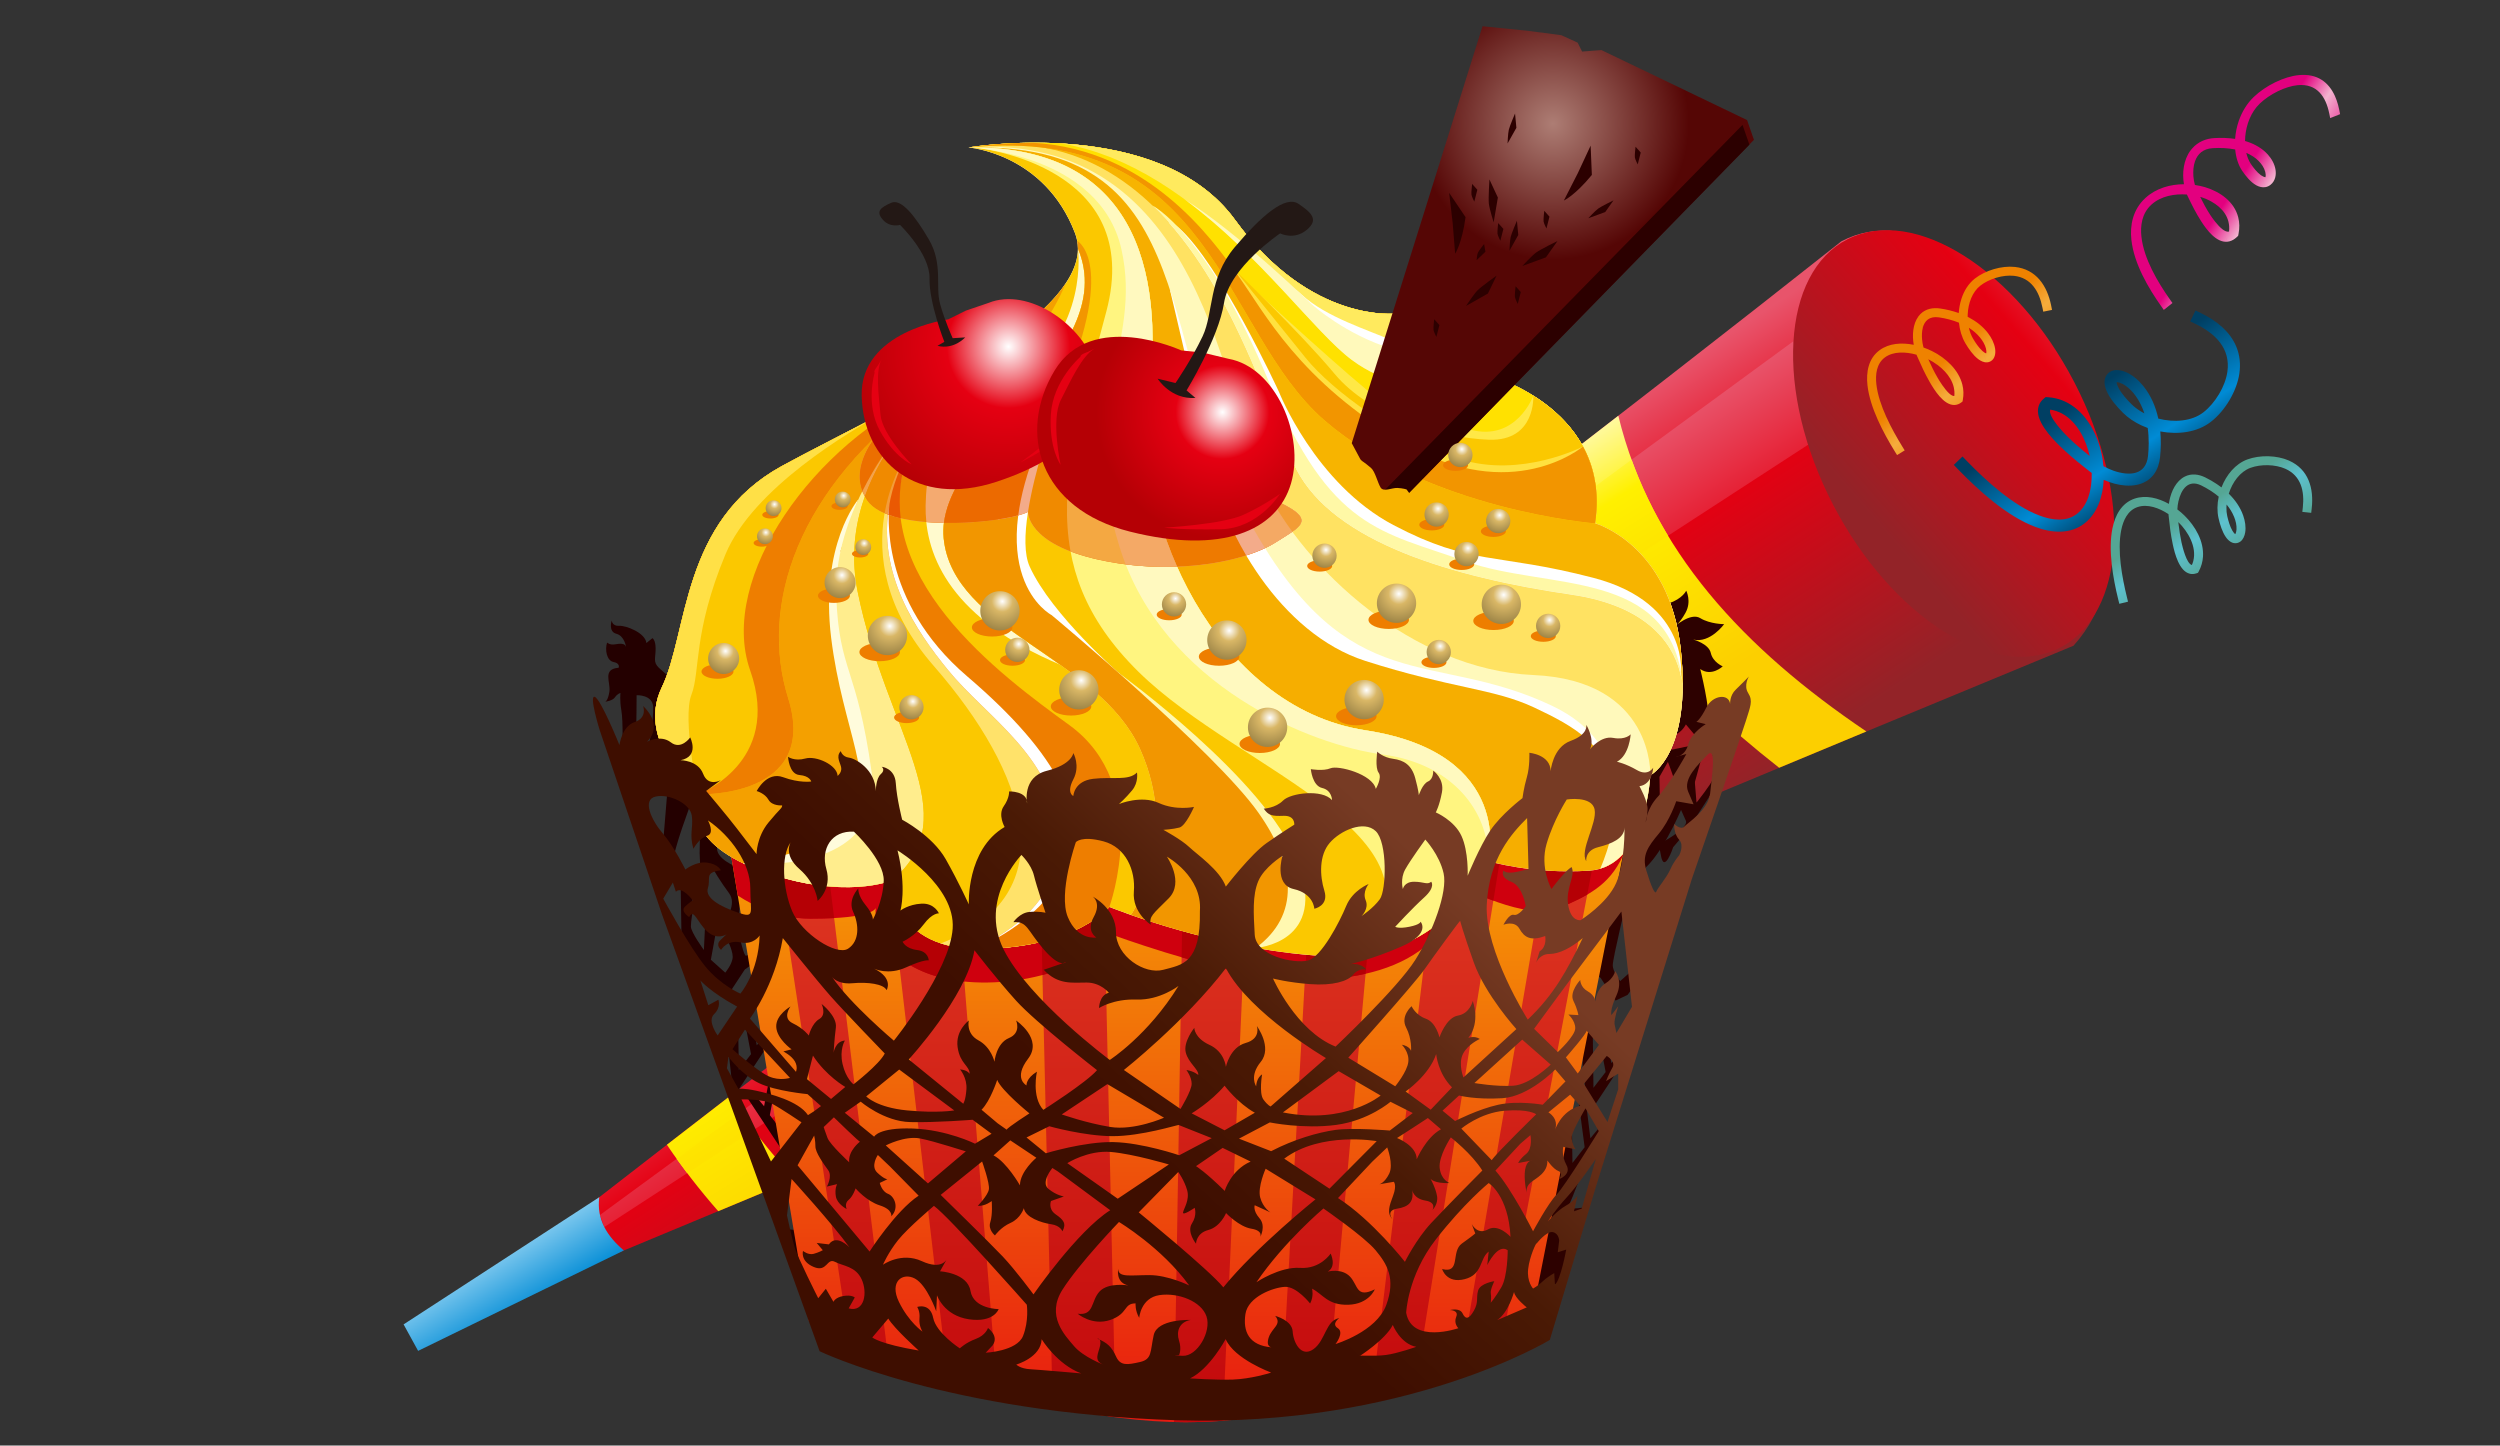 <svg xmlns="http://www.w3.org/2000/svg" xmlns:xlink="http://www.w3.org/1999/xlink" id="Layer_1" width="189.635" height="109.65" x="0" y="0" enable-background="new 0 0 189.635 109.65" version="1.1" viewBox="0 0 189.635 109.65" xml:space="preserve"><rect x="0" y="0" width="189.635" height="109.65" fill="#333333" stroke="none"/><g id="sunflower_2_" display="none"><path fill="#87A566" stroke="#567244" stroke-miterlimit="10" d="M125.528,45.262c0,0,16.957-16.985,47.238,4.042 c0,0,18.438,12.797,13.205,13.144c0,0-17.22-1.33-24.806,6.646c0,0-14.625,13.15-31.261,5.433 C129.906,74.525,111.545,64.46,125.528,45.262z" display="inline"/><path fill="#87A566" stroke="#567244" stroke-miterlimit="10" d="M2.707,87.848c0,0,23.905-56.73,68.339-37.422 c0,0,15.105,42.882-18.187,47.056c0,0-9.681,0.188-13.37-2.794C39.489,94.688,21.08,80.2,2.707,87.848z" display="inline"/><path fill="#EDDA7D" stroke="#C89D2C" stroke-miterlimit="10" d="M73.552,44.256c0,0-10.376-4.379-12.816-17.403 c0,0-0.605-1.227-1.561-2.785c0,0-3.375-5.966-1.614-11.214c0,0,5.395,5.118,9.542,4.466c0,0,15.529,1.302,15.304,15.029 c0,0-2.575,1.064-4.328,4.414C78.079,36.764,79.617,39.816,73.552,44.256z" display="inline"/><path fill="#EDDA7D" stroke="#C89D2C" stroke-miterlimit="10" d="M94.729,31.25c0,0,6.276-20.278-10.411-26.515 c0,0-11.768-3.597-12.327-2.904c0,0,10.41,6.692,5.261,13.777c0,0-0.927,15.069,7.098,17.167L94.729,31.25z" display="inline"/><path fill="#F4E04D" stroke="#FED00F" stroke-miterlimit="10" d="M99.276,4.621c0,0,13.375,6.8-2.144,27.427 l-5.114-0.51c0,0-0.816-13.619,5.77-21.066C97.79,10.472,100.377,7.034,99.276,4.621z" display="inline"/><path fill="#EDDA7D" stroke="#C89D2C" stroke-miterlimit="10" d="M120.72,4.026c0,0-1.098,11.502-10.457,12.709 c0,0-13.857,2.528-11.768,16.223l13.222,9.347c0,0,15.916-6.963,10.044-18.568c0,0-2.328-2.07-0.025-4.214 C121.735,19.521,128.058,9.571,120.72,4.026z" display="inline"/><path fill="#F4E04D" stroke="#FED00F" stroke-miterlimit="10" d="M126.429,25.979c0,0-2.589,3.438-5.32,3.519 c0,0-7.812,1.885-9.656,10.304l2.254,3.346C113.706,43.147,131.901,33.832,126.429,25.979z" display="inline"/><path fill="#EDDA7D" stroke="#C89D2C" stroke-miterlimit="10" d="M138.151,29.161c0,0-5.514-4.265-11.297,4.786 c0,0-9.77-0.647-15.908,5.065c-6.139,5.714,0.506,0.789,0.506,0.789l9.104,14.212c0,0,15.344,1.53,11.051-11.084 C131.604,42.929,132.013,34.874,138.151,29.161z" display="inline"/><path fill="#F4E04D" stroke="#FED00F" stroke-miterlimit="10" d="M150,55.309c0,0-3.701-1.081-4.742-0.97 c0,0-7.891-10.756-23.883-2.521c0,0-0.203,4.027,1.53,4.476c1.732,0.447,13.363-1.211,15.781,1.695 C138.688,57.99,146.265,61.82,150,55.309z" display="inline"/><path fill="#EDDA7D" stroke="#C89D2C" stroke-miterlimit="10" d="M120.954,57.767c0,0,17.847-8.644,23.977,7.359 c0,0,1.762,4.661,6.45,7.115c0,0,3.722,1.29,0.19,3.773c0,0-2.174-0.611-2.791-2.442c0,0-7.262-6.817-14.518,0.278 c0,0-15.66,1.455-13.871-9.488L120.954,57.767z" display="inline"/><path fill="#F4E04D" stroke="#FED00F" stroke-miterlimit="10" d="M117.44,66.363c0,0,15.475-1.224,17.248,5.547 c0,0,3.619,8.26,5.211,9.354c0,0,5.381,3.013,4.384,3.54c0,0-7.226,5.406-17.033-1.562C127.25,83.242,114.194,77.462,117.44,66.363 z" display="inline"/><path fill="#EDDA7D" stroke="#C89D2C" stroke-miterlimit="10" d="M47.247,24.916c0,0,12.51,8.58,12.439,13.857 c0,0,0.537,9.009,12.992,9.159c0,0,0.147-6.551,1.66-8.188C74.338,39.745,68.525,24.761,47.247,24.916z" display="inline"/><path fill="#EDDA7D" stroke="#C89D2C" stroke-miterlimit="10" d="M37.644,33.738c0,0-3.957-5.481-1.721,1.659 c0,0,6.415,24.618,35.123,15.028c0,0,2.279-2.35,0.555-4.697c0,0-6.411-10.704-22.823-6.427 C48.778,39.301,41.601,39.22,37.644,33.738z" display="inline"/><path fill="#F4E04D" stroke="#FED00F" stroke-miterlimit="10" d="M39.786,55.86c0,0-3.403-0.271-0.222-2.085 c0,0,21.771-11.382,31.428-1.866c0,0,4.574,7.314-15.458,13.241c0,0-5.302-0.279-5.425-3.43 C50.109,61.72,47.797,55.852,39.786,55.86z" display="inline"/><path fill="#EDDA7D" stroke="#C89D2C" stroke-miterlimit="10" d="M73.246,55.251c0,0-5.138-2.958-9.582-0.877 c0,0-14.448,4.913-11.027,21.204c0,0,0.899,0.537,2.213-2.978c0,0,3.362-6.049,5.319-3.518c0,0,0.962,7.065-1.282,11.731 c0,0-0.403,2.153,4.356-0.674c0,0,16.972-4.968,12.718-21.172C75.961,58.97,75.352,55.237,73.246,55.251z" display="inline"/><path fill="#473923" d="M71.255,43.973c0,0,1.88-4.628,5.46-7.644c0,0,6.946-12.494,27.468-3.924 c0,0,24.771,12.861,19.137,29.75c0,0-3.194,14.57-8.816,13.746c0,0-6.438-1.055-9.809,2.941c0,0-4.631-4.885-5.715-3.188 c0,0,1.101,5.892-4.355-0.804c0,0-2.588-3.52-8.437-0.524c0,0,2.232-5.771-2.116-7.998c0,0-2.099-7.842-7.708-4.082 c0,0,0.083-6.65-3.926-7.172c0,0-1.923-4.698-3.782-4.343C68.654,50.733,74.06,49.525,71.255,43.973z" display="inline"/><path fill="#EDDA7D" stroke="#C89D2C" stroke-miterlimit="10" d="M114.584,73.204c0,0,15.873,2.528,14.403,14.491 c0,0-0.409,8.056-1.451,8.166c0,0-5.094-0.303-5.46-5.743c0,0-2.572-4.365-6.513-3.735c0,0-8.485-2.47-5.619-11.209 C109.944,75.174,112.739,71.714,114.584,73.204z" display="inline"/><path fill="#F4E04D" stroke="#FED00F" stroke-miterlimit="10" d="M83.748,64.782c0,0-0.602-9.635-8.545-2.042 c0,0-4.166,4.447-2.886,10.531c0,0,0.063,6.53-3.102,7.5c0,0,5.134,3.672,18.135-8.888C87.35,71.885,89.654,66.79,83.748,64.782z" display="inline"/><path fill="#F4E04D" stroke="#FED00F" stroke-miterlimit="10" d="M88.943,72.98c0,0-0.977,0.736-1.214-0.503 c0,0-0.943-3.904-9.012,3.488c0,0-1.605,1.752-0.945,4c0,0-1.347,3.201-2.355,3.625c0,0-2.532,1.957,2.988,2.318 C78.405,85.909,89.463,85.787,88.943,72.98z" display="inline"/><path fill="#EDDA7D" stroke="#C89D2C" stroke-miterlimit="10" d="M95.27,73.996c0,0-5.943-4.323-7.056,1.066 c0,0-2.37,1.517-3.338,3.308c0,0-1.137,3.178-0.867,4.729c0,0-5.883,3.154-7.065,5.917c0,0-4.211,4.032-5.022,4.329 c0,0,4.892,1.379,12.559-1.861c0,0-1.226,7.3-2.541,8.811c0,0,16.411-1.323,15.7-22.86C97.638,77.435,96.704,74.581,95.27,73.996z" display="inline"/><path fill="#F4E04D" stroke="#FED00F" stroke-miterlimit="10" d="M98.799,84.376c0,0-6.124,4.867-1.028,17.082 c0,0,1.609,2.256-0.604,5.229c0,0,13.418-4.694,7.869-29.092C105.036,77.597,102.409,77.667,98.799,84.376z" display="inline"/><path fill="#F4E04D" stroke="#FED00F" stroke-miterlimit="10" d="M110.707,75.413c0,0-5.903-0.005-5.58,5.021 c0,0,1.495,7.115,6.866,7.07c0,0,3.22,2.504,3.318,3.441c0,0,1.682,1.932,1.813-1.773c0,0,1.797-7.888-4.081-8.633 C113.044,80.54,109.491,77.86,110.707,75.413z" display="inline"/><path fill="#EDDA7D" stroke="#C89D2C" stroke-miterlimit="10" d="M98.079,77.601c0,0-0.33-4.077,2.377-3.416 c0,0,8.119,1.98,13.082,14.947c0,0,2.732,9.829-3.061,15.823c0,0-1.065-0.096-1.728-2.346c0,0-1.388-3.12-6.013-4 c0,0-8.514-3.731-5.209-15.259C97.53,83.352,97.625,78.281,98.079,77.601z" display="inline"/></g><g><g><linearGradient id="SVGID_1_" x1="101.666" x2="96.048" y1="79.792" y2="50.89" gradientTransform="matrix(0.927 -0.375 0.375 0.927 -20.684 42.575)" gradientUnits="userSpaceOnUse"><stop offset="0" stop-color="#932328"/><stop offset=".67" stop-color="#E50012"/><stop offset="1" stop-color="#E8546B"/></linearGradient><path fill="url(#SVGID_1_)" fill-rule="evenodd" d="M32.448,101.01 c33.408-26.427,73.818-56.278,107.226-82.705c10.768-5.694,27.189,20.107,17.606,30.677 C118.003,65.183,71.724,84.808,32.448,101.01z" clip-rule="evenodd"/><linearGradient id="SVGID_2_" x1="103.473" x2="96.441" y1="90.092" y2="53.916" gradientTransform="matrix(0.927 -0.375 0.375 0.927 -20.684 42.575)" gradientUnits="userSpaceOnUse"><stop offset="0" stop-color="#932328"/><stop offset=".67" stop-color="#E50012"/><stop offset="1" stop-color="#E8546B"/></linearGradient><polygon fill="url(#SVGID_2_)" fill-rule="evenodd" points="45.509 92.161 136.043 25.877 137.15 33.734 45.838 93.074" clip-rule="evenodd"/><g><linearGradient id="SVGID_3_" x1="138.549" x2="134.259" y1="64.532" y2="40.207" gradientTransform="matrix(0.927 -0.375 0.375 0.927 -20.684 42.575)" gradientUnits="userSpaceOnUse"><stop offset="0" stop-color="#FCCF00"/><stop offset=".59" stop-color="#FFF000"/><stop offset="1" stop-color="#FFF"/></linearGradient><path fill="url(#SVGID_3_)" fill-rule="evenodd" d="M117.251,35.79c1.846-1.424,3.682-2.842,5.505-4.254 c2.486,10.218,9.581,17.716,18.817,23.95c-2.192,0.911-4.398,1.828-6.617,2.752C127.157,52.137,120.802,44.984,117.251,35.79z" clip-rule="evenodd"/><linearGradient id="SVGID_4_" x1="122.346" x2="118.042" y1="67.431" y2="43.025" gradientTransform="matrix(0.927 -0.375 0.375 0.927 -20.684 42.575)" gradientUnits="userSpaceOnUse"><stop offset="0" stop-color="#FCCF00"/><stop offset=".59" stop-color="#FFF000"/><stop offset="1" stop-color="#FFF"/></linearGradient><path fill="url(#SVGID_4_)" fill-rule="evenodd" d="M103.965,45.99c1.741-1.332,3.477-2.662,5.206-3.989 c2.932,8.232,9.023,14.599,16.744,20.004c-2.161,0.902-4.331,1.809-6.508,2.718C112.901,59.47,107.478,53.426,103.965,45.99z" clip-rule="evenodd"/><linearGradient id="SVGID_5_" x1="104.123" x2="99.781" y1="70.757" y2="46.132" gradientTransform="matrix(0.927 -0.375 0.375 0.927 -20.684 42.575)" gradientUnits="userSpaceOnUse"><stop offset="0" stop-color="#FCCF00"/><stop offset=".59" stop-color="#FFF000"/><stop offset="1" stop-color="#FFF"/></linearGradient><path fill="url(#SVGID_5_)" fill-rule="evenodd" d="M89.227,57.243c1.664-1.268,3.327-2.536,4.987-3.804 c3.016,6.301,7.981,11.452,14.08,15.933l-6.383,2.672C96.811,67.746,92.44,62.916,89.227,57.243z" clip-rule="evenodd"/><linearGradient id="SVGID_6_" x1="88.316" x2="83.918" y1="73.707" y2="48.766" gradientTransform="matrix(0.927 -0.375 0.375 0.927 -20.684 42.575)" gradientUnits="userSpaceOnUse"><stop offset="0" stop-color="#FCCF00"/><stop offset=".59" stop-color="#FFF000"/><stop offset="1" stop-color="#FFF"/></linearGradient><path fill="url(#SVGID_6_)" fill-rule="evenodd" d="M76.965,66.594c1.658-1.265,3.318-2.532,4.98-3.799 c2.438,5.04,6.124,9.342,10.639,13.155l-6.107,2.557C82.734,74.953,79.494,71.032,76.965,66.594z" clip-rule="evenodd"/><linearGradient id="SVGID_7_" x1="72.636" x2="68.347" y1="76.152" y2="51.831" gradientTransform="matrix(0.927 -0.375 0.375 0.927 -20.684 42.575)" gradientUnits="userSpaceOnUse"><stop offset="0" stop-color="#FCCF00"/><stop offset=".59" stop-color="#FFF000"/><stop offset="1" stop-color="#FFF"/></linearGradient><path fill="url(#SVGID_7_)" fill-rule="evenodd" d="M64.554,76.082c1.625-1.245,3.255-2.493,4.89-3.743 c2.034,3.688,4.754,6.972,7.98,9.957c-1.996,0.835-3.987,1.667-5.973,2.497C68.84,82.117,66.515,79.233,64.554,76.082z" clip-rule="evenodd"/><linearGradient id="SVGID_8_" x1="55.008" x2="50.685" y1="79.361" y2="54.845" gradientTransform="matrix(0.927 -0.375 0.375 0.927 -20.684 42.575)" gradientUnits="userSpaceOnUse"><stop offset="0" stop-color="#FCCF00"/><stop offset=".59" stop-color="#FFF000"/><stop offset="1" stop-color="#FFF"/></linearGradient><path fill="url(#SVGID_8_)" fill-rule="evenodd" d="M50.586,86.834c1.596-1.235,3.201-2.474,4.814-3.718 c1.392,2.255,3.046,4.355,4.918,6.326c-1.954,0.815-3.9,1.626-5.837,2.432C53.077,90.271,51.774,88.595,50.586,86.834z" clip-rule="evenodd"/></g><linearGradient id="SVGID_9_" x1="95.395" x2="91.397" y1="70.027" y2="47.35" gradientTransform="matrix(0.927 -0.375 0.375 0.927 -20.684 42.575)" gradientUnits="userSpaceOnUse"><stop offset="0" stop-color="#FCCF00"/><stop offset=".59" stop-color="#FFF000"/><stop offset="1" stop-color="#FFF"/></linearGradient><path fill="url(#SVGID_9_)" fill-rule="evenodd" d="M123.762,34.869c0.736,2.032,1.666,3.951,2.765,5.769 l-5.096,3.312c-1.082-1.666-2.061-3.408-2.924-5.233L123.762,34.869L123.762,34.869z M56.191,84.34 c0.314,0.464,0.639,0.921,0.975,1.373l-5.04,3.275c-0.271-0.358-0.538-0.721-0.799-1.086L56.191,84.34L56.191,84.34z M70.388,73.946c0.47,0.751,0.968,1.485,1.494,2.203l-5.042,3.276c-0.464-0.621-0.914-1.252-1.348-1.895L70.388,73.946 L70.388,73.946z M82.965,64.738c0.581,1.022,1.215,2.013,1.898,2.976l-5.047,3.28c-0.627-0.858-1.225-1.737-1.794-2.637 L82.965,64.738L82.965,64.738z M95.378,55.65c0.728,1.266,1.537,2.483,2.421,3.657l-5.039,3.274 c-0.818-1.073-1.592-2.177-2.318-3.318L95.378,55.65L95.378,55.65z M110.29,44.733c0.765,1.648,1.661,3.217,2.677,4.717 l-5.058,3.287c-0.971-1.377-1.869-2.806-2.689-4.293L110.29,44.733z" clip-rule="evenodd"/><linearGradient id="SVGID_10_" x1="151.985" x2="176.786" y1="57.773" y2="49.233" gradientTransform="matrix(0.927 -0.375 0.375 0.927 -20.684 42.575)" gradientUnits="userSpaceOnUse"><stop offset="0" stop-color="#932328"/><stop offset=".67" stop-color="#E50012"/><stop offset="1" stop-color="#E8546B"/></linearGradient><path fill="url(#SVGID_10_)" fill-rule="evenodd" d="M140.619,17.93c5.269-2.131,12.936,3.176,17.12,11.852 c4.184,8.676,3.305,17.44-1.964,19.571c-5.269,2.131-12.936-3.176-17.12-11.852C134.471,28.825,135.351,20.061,140.619,17.93z" clip-rule="evenodd"/><linearGradient id="SVGID_11_" x1="35.186" x2="34.234" y1="75.586" y2="69.579" gradientTransform="matrix(0.927 -0.375 0.375 0.927 -20.684 42.575)" gradientUnits="userSpaceOnUse"><stop offset="0" stop-color="#008BD5"/><stop offset="1" stop-color="#9ED8F5"/></linearGradient><path fill="url(#SVGID_11_)" fill-rule="evenodd" d="M45.457,90.812c-4.947,3.216-9.895,6.432-14.843,9.648 c0.367,0.67,0.734,1.339,1.102,2.009c5.201-2.539,10.403-5.078,15.604-7.617C46.047,93.769,45.24,92.497,45.457,90.812z" clip-rule="evenodd"/><linearGradient id="SVGID_12_" x1="172.486" x2="170.739" y1="64.306" y2="55.321" gradientTransform="matrix(0.927 -0.375 0.375 0.927 -20.684 42.575)" gradientUnits="userSpaceOnUse"><stop offset="0" stop-color="#003F63"/><stop offset=".39" stop-color="#008BD5"/><stop offset="1" stop-color="#003F63"/></linearGradient><path fill="url(#SVGID_12_)" fill-rule="evenodd" d="M169.619,26.265l0.053,0.131 c0.217,0.57,0.295,1.211,0.194,1.924c-0.192,1.356-1.082,2.842-2.166,3.681c-1.028,0.796-2.476,0.986-3.834,0.725 c0.061,0.653,0.049,1.312-0.016,1.946c-0.025,0.243-0.075,0.479-0.152,0.701l-0.71-1.754c0.001-0.384-0.022-0.772-0.076-1.155 c-0.16-0.058-0.317-0.123-0.47-0.194l-0.587-1.45c0.234,0.202,0.506,0.381,0.803,0.533c-0.157-0.476-0.375-0.927-0.669-1.332 c-0.207-0.285-0.471-0.569-0.77-0.773l-0.472-1.166c0.169,0.021,0.338,0.07,0.49,0.133c0.532,0.221,1.003,0.642,1.359,1.088 c0.57,0.714,0.925,1.559,1.119,2.449c1.197,0.309,2.531,0.215,3.422-0.475c0.894-0.693,1.66-1.964,1.819-3.084 c0.249-1.761-0.92-2.902-2.405-3.616l-0.414-0.199l0.398-0.827l0.414,0.199C168.154,24.327,169.149,25.159,169.619,26.265z M157.303,33.569c0.391,0.357,0.794,0.691,1.206,1.02c0,0,0-0.001,0-0.002c-0.274-1.234-0.96-2.603-2.095-3.217l-0.465-1.15 c0.31,0.073,0.61,0.187,0.894,0.34c1.399,0.754,2.229,2.326,2.562,3.828c0.068,0.307,0.119,0.633,0.149,0.97 c0.248,0.142,0.512,0.26,0.773,0.351c1.173,0.405,2.457,0.36,2.61-1.132c0.032-0.313,0.05-0.634,0.051-0.959l0.71,1.754 c-0.162,0.462-0.447,0.863-0.896,1.132c-0.914,0.548-2.188,0.36-3.227-0.107c-0.032,0.634-0.152,1.267-0.384,1.837l-0.575-1.421 c0.04-0.311,0.055-0.628,0.047-0.938c-0.042-0.031-0.084-0.062-0.125-0.094c-0.168-0.131-0.334-0.262-0.499-0.393L157.303,33.569 L157.303,33.569z M160.748,28.081c-0.306-0.038-0.616,0.017-0.849,0.244c-0.366,0.357-0.294,0.89-0.112,1.317 c0.258,0.607,0.784,1.205,1.245,1.666c0.389,0.388,0.873,0.712,1.41,0.962l-0.587-1.45c-0.061-0.052-0.119-0.106-0.174-0.161 c-0.351-0.35-0.745-0.787-0.978-1.228c-0.042-0.078-0.155-0.323-0.15-0.443c0.126-0.018,0.386,0.096,0.473,0.142 c0.066,0.035,0.131,0.075,0.194,0.118L160.748,28.081z M155.517,31.072c0,0,0,0,0,0.001c-0.181,0.531,1.066,1.807,1.404,2.135 c0.126,0.123,0.254,0.243,0.382,0.36l0.736,1.819c-0.608-0.483-1.195-0.972-1.759-1.521c-0.689-0.671-1.996-2.023-1.633-3.089 c0.074-0.217,0.209-0.399,0.387-0.544l0.14-0.113l0.179,0.011c0.202,0.013,0.401,0.042,0.596,0.088l0.465,1.15 C156.141,31.224,155.842,31.12,155.517,31.072L155.517,31.072z M158.615,36.813c-0.11,0.837-0.414,1.631-1.022,2.13 c-0.835,0.684-1.957,0.517-2.895,0.162c-1.997-0.754-4.057-2.643-5.517-4.149l-0.319-0.33l-0.659,0.639l0.32,0.33 c1.569,1.619,3.709,3.56,5.852,4.369c1.265,0.478,2.694,0.597,3.802-0.312c0.46-0.378,0.79-0.869,1.015-1.418L158.615,36.813z" clip-rule="evenodd"/><linearGradient id="SVGID_13_" x1="162.518" x2="164.47" y1="48.592" y2="53.677" gradientTransform="matrix(0.927 -0.375 0.375 0.927 -20.684 42.575)" gradientUnits="userSpaceOnUse"><stop offset="0" stop-color="#EF8200"/><stop offset=".39" stop-color="#F5AC3C"/><stop offset="1" stop-color="#EF8200"/></linearGradient><path fill="url(#SVGID_13_)" fill-rule="evenodd" d="M150.724,27.488l-0.35-0.865 c0.053,0.047,0.202,0.167,0.286,0.184c0.036-0.088,0.001-0.295-0.016-0.365c-0.076-0.309-0.262-0.612-0.463-0.854 c-0.117-0.141-0.245-0.27-0.383-0.389l-0.453-1.12c0.566,0.297,1.074,0.692,1.462,1.204c0.255,0.337,0.471,0.752,0.532,1.174 c0.049,0.34-0.005,0.745-0.324,0.94C150.921,27.454,150.823,27.482,150.724,27.488L150.724,27.488z M149.258,23.862 c0.034-0.86,0.346-1.716,0.964-2.198c0.66-0.515,1.712-0.833,2.545-0.741c1.309,0.143,1.914,1.191,2.155,2.386l0.067,0.333 l0.666-0.134l-0.067-0.333c-0.302-1.498-1.129-2.751-2.748-2.927c-1.008-0.11-2.236,0.257-3.037,0.881 c-0.488,0.381-0.828,0.932-1.025,1.549L149.258,23.862z M148.243,30.039c0,0-0.001,0-0.001,0c-0.109,0.009-0.237-0.063-0.37-0.179 l0.348,0.86c0.025,0,0.051-0.001,0.076-0.003c0.17-0.013,0.325-0.077,0.461-0.178l0.107-0.079l0.025-0.131 c0.072-0.383,0.06-0.77-0.035-1.148c-0.285-1.141-1.261-2.024-2.278-2.538l-0.004-0.002l0.431,1.066 C147.747,28.274,148.342,29.089,148.243,30.039L148.243,30.039z M148.778,22.677l0.479,1.185c-0.002,0.057-0.003,0.113-0.003,0.17 c0.03,0.015,0.06,0.031,0.09,0.046l0.453,1.12c-0.141-0.122-0.292-0.233-0.45-0.334c0.069,0.303,0.176,0.585,0.319,0.828 c0.187,0.316,0.428,0.678,0.702,0.926l0.004,0.004l0.35,0.865c-0.239,0.014-0.481-0.103-0.674-0.252 c-0.388-0.296-0.721-0.782-0.968-1.198c-0.266-0.449-0.429-0.992-0.486-1.559c-0.489-0.2-1.01-0.33-1.512-0.404 c-0.732-0.108-1.095,0.261-1.234,0.79l-0.343-0.848c0.051-0.07,0.107-0.136,0.169-0.197c0.407-0.404,0.956-0.499,1.507-0.417 c0.466,0.069,0.941,0.181,1.398,0.344C148.604,23.382,148.669,23.019,148.778,22.677z M147.872,29.86 c-0.371-0.325-0.777-0.995-0.905-1.218c-0.263-0.456-0.487-0.919-0.7-1.392c0.001,0,0.001,0.001,0.001,0 c0.249,0.126,0.499,0.28,0.734,0.458l-0.431-1.066c-0.206-0.104-0.43-0.2-0.665-0.282c-0.056-0.204-0.093-0.415-0.11-0.619 c-0.025-0.306-0.013-0.611,0.056-0.876l-0.343-0.848c-0.41,0.566-0.473,1.398-0.344,2.138c-0.904-0.182-1.868-0.124-2.591,0.409 c-0.855,0.629-1.03,1.675-0.918,2.67c0.189,1.685,1.191,3.576,2.065,4.997l0.178,0.289l0.579-0.356l-0.178-0.289 c-0.814-1.323-1.792-3.147-1.969-4.717c-0.083-0.738,0.002-1.574,0.646-2.047c0.644-0.474,1.581-0.435,2.397-0.206 c0.014,0.036,0.029,0.072,0.044,0.107c0.296,0.675,0.591,1.328,0.96,1.969c0.345,0.598,1.042,1.73,1.842,1.739L147.872,29.86z" clip-rule="evenodd"/><linearGradient id="SVGID_14_" x1="174.932" x2="175.799" y1="66.588" y2="71.507" gradientTransform="matrix(0.927 -0.375 0.375 0.927 -20.684 42.575)" gradientUnits="userSpaceOnUse"><stop offset="0" stop-color="#55A694"/><stop offset=".39" stop-color="#5DC1CF"/><stop offset="1" stop-color="#55A694"/></linearGradient><path fill="url(#SVGID_14_)" fill-rule="evenodd" d="M169.936,41.086l-0.31-0.766 c0.013-0.061,0.02-0.12,0.022-0.152c0.022-0.317-0.062-0.662-0.18-0.955c-0.139-0.344-0.336-0.658-0.573-0.943 c-0.006,0.071-0.011,0.142-0.012,0.213l-0.707-1.749c0.112,0.076,0.223,0.155,0.332,0.238c0.37-0.955,1.058-1.789,1.961-2.121 c0.952-0.35,2.234-0.325,3.161,0.087c1.488,0.663,1.893,2.107,1.723,3.626l-0.038,0.338l-0.675-0.075l0.038-0.338 c0.135-1.212-0.121-2.394-1.324-2.93c-0.765-0.341-1.864-0.36-2.65-0.071c-0.783,0.288-1.366,1.087-1.643,1.96 c0.482,0.471,0.872,1.026,1.096,1.665c0.14,0.398,0.219,0.86,0.149,1.28C170.263,40.653,170.149,40.93,169.936,41.086z M165.251,39.755l-0.018-0.155c0,0,0.001,0.001,0.001,0.001c0.75,0.738,1.401,1.87,1.141,2.932l0.362,0.896l0.052-0.096 c0.185-0.343,0.291-0.715,0.317-1.104c0.077-1.174-0.583-2.312-1.395-3.112c-0.165-0.163-0.351-0.324-0.55-0.475 c0.008-0.211,0.038-0.423,0.084-0.623c0.207-0.895,0.74-1.683,1.736-1.193c0.456,0.225,0.912,0.506,1.317,0.847 c-0.119,0.558-0.129,1.125-0.013,1.633c0.107,0.471,0.276,1.036,0.555,1.436c0.197,0.282,0.503,0.536,0.87,0.447 c0.086-0.021,0.16-0.057,0.226-0.105l-0.31-0.766c-0.016,0.078-0.04,0.161-0.074,0.201c-0.077-0.044-0.186-0.212-0.219-0.268 c-0.185-0.32-0.305-0.739-0.386-1.097c-0.048-0.211-0.069-0.438-0.064-0.673l-0.707-1.749c-0.289-0.195-0.591-0.367-0.895-0.517 c-0.5-0.246-1.051-0.323-1.562-0.062c-0.647,0.33-1.023,1.096-1.169,1.867L165.251,39.755z M166.264,42.86 C166.263,42.861,166.263,42.86,166.264,42.86c-0.406-0.096-0.716-1.379-0.789-1.72c-0.1-0.463-0.168-0.922-0.224-1.385 l-0.701-1.733c-0.013,0.067-0.023,0.134-0.032,0.2c-0.806-0.449-1.741-0.688-2.593-0.402c-1.006,0.338-1.492,1.281-1.689,2.263 c-0.334,1.662,0.043,3.768,0.441,5.389l0.082,0.33l0.66-0.163l-0.081-0.33c-0.371-1.509-0.747-3.543-0.435-5.093 c0.146-0.728,0.482-1.498,1.239-1.753c0.758-0.255,1.638,0.068,2.345,0.535c0.003,0.039,0.006,0.077,0.01,0.115 c0.076,0.734,0.157,1.445,0.314,2.169c0.15,0.696,0.485,2.047,1.297,2.239c0.165,0.039,0.332,0.026,0.493-0.029l0.126-0.043 l0.011-0.021l-0.362-0.896C166.348,42.644,166.311,42.753,166.264,42.86z" clip-rule="evenodd"/><linearGradient id="SVGID_15_" x1="186.827" x2="190.001" y1="45.099" y2="49.633" gradientTransform="matrix(0.927 -0.375 0.375 0.927 -20.684 42.575)" gradientUnits="userSpaceOnUse"><stop offset="0" stop-color="#E3007F"/><stop offset=".39" stop-color="#F3B3CF"/><stop offset="1" stop-color="#E3007F"/></linearGradient><path fill="url(#SVGID_15_)" fill-rule="evenodd" d="M177.11,7.274l0.128,0.318 c0.081,0.226,0.147,0.466,0.197,0.715l0.071,0.353l-0.752,0.3l-0.072-0.353c-0.257-1.266-0.924-2.286-2.396-2.146 c-0.936,0.089-2.124,0.679-2.874,1.399c-0.668,0.641-1.029,1.597-1.103,2.515l-0.488-1.206c0.234-0.675,0.609-1.308,1.128-1.806 c0.909-0.872,2.296-1.557,3.43-1.665C175.775,5.564,176.638,6.237,177.11,7.274L177.11,7.274z M171.854,14.192 c0.128-0.025,0.258-0.081,0.381-0.179c0.362-0.288,0.428-0.749,0.376-1.113c-0.064-0.452-0.302-0.862-0.585-1.176 c-0.415-0.461-0.958-0.777-1.566-0.978l0.457,1.13c0.144,0.096,0.279,0.205,0.401,0.327c0.224,0.222,0.429,0.514,0.511,0.839 c0.019,0.074,0.055,0.295,0.013,0.4c-0.098,0-0.271-0.105-0.325-0.142l-0.035-0.025L171.854,14.192z M169.081,17.565 C169.081,17.565,169.081,17.565,169.081,17.565c-0.145,0.041-0.318-0.036-0.493-0.169l0.379,0.938 c0.054-0.006,0.109-0.016,0.164-0.032c0.191-0.053,0.367-0.159,0.521-0.301l0.121-0.112l0.029-0.15 c0.086-0.44,0.077-0.864-0.025-1.26c-0.301-1.177-1.36-1.925-2.478-2.269l0.435,1.074 C168.557,15.74,169.203,16.502,169.081,17.565L169.081,17.565z M169.822,9.168l0.488,1.206c-0.009,0.108-0.013,0.215-0.014,0.322 c0.055,0.016,0.11,0.033,0.164,0.051l0.457,1.13c-0.165-0.11-0.341-0.204-0.528-0.283c0.074,0.319,0.191,0.607,0.349,0.842 c0.199,0.295,0.453,0.626,0.744,0.839l0.371,0.917c-0.252,0.048-0.501-0.025-0.703-0.136c-0.433-0.239-0.802-0.701-1.074-1.104 c-0.294-0.436-0.47-0.999-0.527-1.613c-0.548-0.11-1.133-0.135-1.697-0.102c-0.752,0.043-1.162,0.456-1.351,0.998l-0.335-0.828 c0.034-0.044,0.068-0.088,0.105-0.13c0.464-0.539,1.082-0.769,1.702-0.804c0.524-0.03,1.058-0.014,1.57,0.062 C169.575,10.079,169.667,9.614,169.822,9.168z M168.589,17.396c-0.391-0.298-0.794-0.881-0.927-1.085 c-0.29-0.444-0.536-0.905-0.771-1.379c0,0,0.001,0,0.001,0c0.286,0.084,0.573,0.201,0.841,0.351l-0.435-1.074l-0.055-0.016 c-0.232-0.068-0.484-0.124-0.749-0.162c-0.061-0.212-0.099-0.437-0.116-0.659c-0.029-0.389,0-0.789,0.121-1.137l-0.335-0.828 c-0.546,0.733-0.645,1.732-0.502,2.567c-1.016,0.005-2.101,0.288-2.922,1.042c-0.97,0.89-1.181,2.086-1.067,3.161 c0.192,1.819,1.295,3.68,2.262,5.052l0.197,0.279l0.656-0.525l-0.197-0.28c-0.9-1.277-1.978-3.069-2.157-4.764 c-0.084-0.796,0.022-1.74,0.752-2.41c0.731-0.67,1.785-0.841,2.701-0.774c0.015,0.037,0.032,0.073,0.048,0.108 c0.326,0.678,0.649,1.333,1.057,1.958c0.37,0.566,1.107,1.611,1.973,1.513L168.589,17.396z" clip-rule="evenodd"/></g></g><g><path fill="#240000" fill-rule="evenodd" d="M58.763,78.509l-2.883,4.362l-0.326-0.468l-0.326-2.96 l0.054-1.766l0.707-0.052l0.055,3.531l0.924-1.195l-0.435-2.284l0.544-0.104l0.327,1.714L58.22,78.3 C58.22,78.3,58.818,78.404,58.763,78.509z" clip-rule="evenodd"/><path fill="#240000" fill-rule="evenodd" d="M56.599,83.136l2.883,4.362l0.326-0.467l0.326-2.96l-0.054-1.766 l-0.707-0.052l-0.055,3.531l-0.924-1.194l0.435-2.285l-0.544-0.104l-0.326,1.714l-0.816-0.986 C57.143,82.929,56.544,83.032,56.599,83.136z" clip-rule="evenodd"/><path fill="#240000" fill-rule="evenodd" d="M51.632,67.15l0.071,4.475l1.868,1.985l0.881,1.211l0.916,0.437 l1.128-1.716l1.903-1.346l0.105-0.841c0,0-1.727,1.077-1.903,1.144c-0.176,0.067-0.494-1.447-0.494-1.447L55.05,71.02 c0,0,0.528,1.009,0.528,1.547c0,0.538-0.564,1.211-0.564,1.211l-1.092-0.976l0.458-2.524L53.5,69.809l-0.106,2.254 c0,0-0.986-1.346-0.986-1.783c0-0.437,0.141-1.11,0.141-1.279c0-0.168-0.071-1.682-0.071-1.682L51.632,67.15z" clip-rule="evenodd"/><polygon fill="#2D0100" fill-rule="evenodd" points="120.449 91.57 118.887 91.72 119.287 90.777 120.397 87.948 120.032 87.303 118.887 89.635 118.731 87.998 118.21 86.807 118.939 85.071 117.065 85.715 115.711 86.956 116.596 87.601 117.794 87.353 117.846 88.99 118.106 91.57 117.221 91.521 116.596 90.578 116.908 88.792 115.711 89.188 115.815 91.124 116.492 92.215 116.713 93.057 115.926 93.323 116.094 97.943 118.312 97.334 119.419 93.683 119.616 93.704" clip-rule="evenodd"/><path fill="#2D0100" fill-rule="evenodd" d="M125.975,57.085l-1.632,2.031c0,0,0.049,1.18,0.247,2.125 c0.198,0.945-1.483,1.558-1.483,1.558l-1.88,1.842c0,0,1.286,0.378,1.534,0.756c0.247,0.378,0.148,1.747,0.148,1.747l1.088-0.283 c0,0-0.939-1.228-0.296-2.078c0.643-0.85,1.187-1.795,1.187-1.795s0.841,0.283,1.088,1.842c0.247,1.558,0.94-0.567,0.94-0.567 s1.286-1.464,1.534-1.936c0.247-0.472,2.225-3.306,2.225-3.825c0-0.52-0.049-2.409-0.049-2.409S125.975,56.99,125.975,57.085 L125.975,57.085z M126.519,57.793c0,0,1.484,3.92,1.385,4.581c-0.099,0.661-2.078,1.653-2.078,1.653l0.099-2.267l-0.049-2.834 L126.519,57.793L126.519,57.793z M128.368,56.998l1.417-0.087c0,0,0.183,0.48,0.228,0.698c0.046,0.219-0.092,1.309-0.138,1.571 c-0.045,0.262-1.188,1.702-1.188,1.702L128.368,56.998z" clip-rule="evenodd"/><path fill="#2D0100" fill-rule="evenodd" d="M123.589,79.864l-2.882,4.362l-0.327-0.468l-0.327-2.96 l0.055-2.717l0.707-0.052l0.055,4.483l0.925-1.195l-0.435-2.284l0.543-0.104l0.327,1.713l0.816-0.986 C123.045,79.656,123.644,79.76,123.589,79.864z" clip-rule="evenodd"/><path fill="#2D0100" fill-rule="evenodd" d="M121.996,85.566l-2.882,4.362l-0.327-0.468l-0.326-2.96 l0.054-1.766l0.707-0.052l0.055,3.531l0.925-1.194l-0.535-4.038l0.543-0.103l0.426,3.467l0.816-0.987 C121.453,85.358,122.051,85.462,121.996,85.566z" clip-rule="evenodd"/><path fill="#2D0100" fill-rule="evenodd" d="M126.283,67.79l-0.071,4.475l-1.868,1.985l-0.881,1.212 l-0.917,0.437l-1.128-1.716l-1.903-1.346l-0.105-0.841c0,0,1.727,1.077,1.903,1.144c0.176,0.068,1.055-4.925,1.055-4.925 l1.057-0.034c0,0-1.09,4.489-1.09,5.027c0,0.538,0.564,1.211,0.564,1.211l1.092-0.976l-0.458-2.524l0.881-0.471l0.106,2.255 c0,0,0.987-1.346,0.987-1.783c0-0.437-0.141-1.111-0.141-1.279c0-0.168,0.071-1.682,0.071-1.682L126.283,67.79z" clip-rule="evenodd"/><polygon fill="#240000" fill-rule="evenodd" points="59.249 93.199 60.811 93.348 60.811 92.405 59.301 89.576 59.666 88.932 60.811 91.263 60.967 89.626 61.488 88.436 60.759 86.699 62.633 87.344 63.987 88.585 63.102 89.229 61.904 88.981 61.852 90.619 61.592 93.199 62.477 93.149 63.102 92.206 62.789 90.42 63.987 90.817 63.883 92.753 63.206 93.844 62.985 94.686 63.772 94.951 63.604 99.572 61.386 98.962 60.279 95.311 60.082 95.332" clip-rule="evenodd"/><path fill="#240000" fill-rule="evenodd" d="M47.208,56.964c0,0,0.071-2.235-0.071-3.047 c-0.142-0.813-0.071-1.354-0.071-1.354s-0.243,0.063-0.419,0.331c-0.175,0.268-0.737,0.335-0.737,0.335s0.211-0.067,0.316-0.77 c0.105-0.703-0.561-1.707,0.701-1.808c0,0,0.14-0.335-0.386-0.435c-0.526-0.1-0.666-0.937-0.491-1.473c0,0,0.21,0.201,0.596,0.134 c0.386-0.067,0.771-0.1,0.842,0.201c0,0-0.105-0.837-0.737-1.004c-0.631-0.168-0.351-1.005-0.351-1.005s0.035,0.435,0.561,0.402 c0.526-0.033,1.998,0.535,2.069,1.306l0.456-0.368c0,0,0.246,0.101,0.246,0.804c0,0.703-0.21,1.004,0.245,1.44 c0.456,0.435,2.174,1.774,2.279,2.712c0,0-0.175-1.506,0.351-2.478c0.526-0.971,0.841-1.372,0.841-1.574s-0.403-0.83-0.442-1.66 c-0.039-0.83-0.197-0.981-0.197-0.981s0.909-0.037,1.107,0.491c0,0-0.276-1.057,0.553-1.585c0.83-0.528,0.949-1.246,0.949-1.246 s0.988,0.679,0.712,1.434c-0.277,0.754-0.395,0.905-0.395,0.905s0.514-0.151,1.028-0.868c0.514-0.717,1.185-1.245,2.332-1.094 c1.147,0.151,1.225-0.264,1.225-0.264s-0.395,0.868-1.107,1.207c-0.712,0.34-0.593,1.283-0.593,1.283s0.276-0.566,1.383-0.415 c1.107,0.151,1.778,0.566,2.174,0.151c0,0-0.238,0.717-0.988,1.132c-0.751,0.415-0.869,0.679-0.869,0.679s1.581,0.038,2.45,0.717 c0.869,0.679,2.069,0.144,3.518-0.257c1.449-0.401,0.701,2.717,0.701,2.717l-5.374-0.133c0,0-2.57-2.271-3.645-2.183 c-1.075,0.089-1.814,0.73-1.814,0.73s1.056,0.228,1.487,0.777c0.432,0.549,0.96,0.091,0.96,0.091s-0.144,1.372-1.583,1.463 c-1.439,0.092-2.542-0.64-2.542-0.64s-0.624,4.207-0.096,5.441c0.528,1.235,2.159,3.749,2.159,3.749l2.255,1.738 c0,0,1.104-3.475,0.144-4.481c-0.96-1.006-1.487-0.274-2.207-0.96c-0.719-0.686-1.775-0.96-1.775-0.96s0.29-0.786,1.773-0.188 c1.483,0.598,2.396,0.381,2.396,0.381s1.312,0.815,1.312,2.936c0,2.12-1.996,5.49-1.996,5.49s-2.339-3.588-3.137-4.458 c-0.798-0.869-3.08-3.751-3.536-4.458c-0.457-0.706-1.027-2.12-1.027-2.12s-0.399,0.87-0.171,1.305 c0.228,0.435,0.228,2.066,0.228,2.066l-1.597-0.544c0,0,0.399-2.174,0.342-3.099c-0.057-0.924-1.255-0.869-1.255-0.869 s0,2.12-0.057,3.207C48.174,57.027,47.318,56.973,47.208,56.964z" clip-rule="evenodd"/><path fill="#240000" fill-rule="evenodd" d="M53.02,60.044l1.632,2.031c0,0-0.049,1.18-0.247,2.125 c-0.198,0.945,1.484,1.559,1.484,1.559l1.88,1.842c0,0-1.286,0.378-1.534,0.756c-0.247,0.378-0.148,1.747-0.148,1.747l-1.088-0.284 c0,0,0.94-1.227,0.297-2.078c-0.643-0.85-1.187-1.795-1.187-1.795s-0.841,0.284-1.088,1.842c-0.247,1.558-0.94-0.567-0.94-0.567 s-1.286-1.464-1.533-1.937c-0.247-0.472-2.226-3.306-2.226-3.825c0-0.52,0.049-2.409,0.049-2.409S53.02,59.949,53.02,60.044 L53.02,60.044z M52.476,60.752c0,0-1.484,3.92-1.385,4.581c0.099,0.661,2.077,1.653,2.077,1.653l-0.099-2.267l0.049-2.834 L52.476,60.752L52.476,60.752z M50.627,59.956l-1.417-0.087c0,0-0.183,0.48-0.228,0.698c-0.046,0.219,0.092,1.309,0.137,1.571 c0.046,0.262,1.188,1.702,1.188,1.702L50.627,59.956z" clip-rule="evenodd"/><path fill="#2D0100" fill-rule="evenodd" d="M121.242,52.476c0,0,0.426-1.524,1.386-2.49 c0.96-0.965,1.492-1.422,1.492-1.422s-0.266-0.102,0.053-1.067c0.32-0.965,0.16-1.473,0.16-1.473s1.44,0.356,1.173,1.168 c0,0,0-1.067,1.067-1.422c1.066-0.356,1.333-0.965,1.333-0.965s0.426,0.813-0.054,1.677c-0.479,0.864-0.853,1.067-0.853,1.067 s1.226-1.118,1.972-0.661c0.746,0.457,1.812,0.457,1.812,0.457s-1.066,1.473-2.346,1.168c0,0,1.173,0.305,1.333,1.016 c0.16,0.711,0.906,1.016,0.906,1.016s-0.853,0.813-1.706,0.203c0,0,0.746,2.946,0.639,4.166c-0.106,1.22-0.992,4.184-1.114,4.651 c-0.123,0.468-0.123,3.798-0.123,3.798l-0.858-1.928c0,0-1.656,3.973-3.31,4.849l-0.184-3.097l1.165-0.058l1.103-2.454l2.268-3.564 l0.061-1.286l-0.736-0.876c0,0-0.306,0.643-0.92,0.818c0,0-0.184-0.35,0.123-1.46c0.306-1.11,0.367-2.22-0.307-2.746 c-0.674-0.526-1.777,0.175-1.9,0.993c-0.122,0.818-0.367,4.207-0.367,4.207s0.122,0,0.613-0.467 c0.49-0.467,0.429-0.993,0.429-0.993s0.736,1.577,0.061,2.22c-0.674,0.643-1.348,3.096-1.226,3.798 c0.123,0.701-1.165-2.22-1.165-2.22l-1.348-1.519c0,0,1.9-1.344,1.838-2.279c-0.061-0.935-0.184-2.746-0.184-2.746l-1.716,2.863 l-1.716,1.694l-1.594-0.234c0,0,1.471-1.753,1.349-2.687c-0.123-0.935-0.736-3.447-0.736-3.447s-1.471,0.818-1.655,1.636 c-0.184,0.818-0.552,2.045-0.552,2.045s0.123-0.409,0.981-0.526c0.858-0.117,0.858-0.584,0.858-0.584s0.859,0.351-0.306,1.227 c-1.165,0.876-2.391,1.344-2.575,1.986c-0.184,0.642-0.123,2.279-0.123,2.279s-0.736-0.409-0.736-1.87 c0-1.46,1.104-2.454,1.226-3.681c0.123-1.227,0.613-3.096,0.307-3.564c-0.307-0.467-1.778-0.409-1.778-0.409 s-2.145,0.643-3.065,1.928c-0.92,1.286-3.985,2.921-3.985,2.921l-0.184-2.571c0,0,0.981-1.519,2.514-2.22 c1.533-0.701,2.943-1.636,2.943-1.636s0.245-0.292-0.429-0.467c-0.674-0.175-1.716-1.11-1.716-1.11s0.306,0.351,1.226,0.059 s2.636-1.052,3.31,0.35c0,0,0.429-0.876,0.061-1.285c-0.367-0.409,0.184-1.286,0.184-1.286s0.367,0.818,1.287,0.993 c0.92,0.175,0.858,1.285,0.858,1.285s0.184-0.76,0.613-1.227c0.429-0.467,0.613-1.344,0.613-1.344s1.227,0.292,0.981,1.46 c-0.245,1.169-0.613,2.22-0.613,2.22s0.429-0.993,1.287-0.701c0,0-0.613,0.234-0.245,1.168c0.368,0.935,0.92,2.045,0.797,2.688 C121.079,51.152,121.263,52.438,121.242,52.476z" clip-rule="evenodd"/><g><g><linearGradient id="SVGID_16_" x1="89.308" x2="89.308" y1="116.281" y2="47.499" gradientUnits="userSpaceOnUse"><stop offset="0" stop-color="#E50012"/><stop offset="1" stop-color="#FCCF00"/></linearGradient><path fill="url(#SVGID_16_)" fill-rule="evenodd" d="M53.949,55.894l7.405,44.294 c0,0,15.501,7.692,28.575,7.692c13.074,0,26.149-7.365,26.149-7.365l8.588-43.551l-2.765,3.01l-1.155-2.23l-2.963,4.886 l-2.178-2.23l-1.717,4.116l-2.658-2.124l-2.385,3.951l-2.208-2.756l-2.478,3.974l-2.006-2.911l-2.85,3.775l-2.727-3.244 l-2.063,3.756l-2.312-3.49l-2.514,3.707l-2.735-4.105l-3.183,3.992l-1.63-4.125l-3.192,3.684l-3.261-5.012l-3.102,3.834 l-1.929-4.498l-3.309,2.87l-1.394-4.596l-3.391,2.656l-1.312-5.71l-2.953,3.452L53.949,55.894z" clip-rule="evenodd"/><linearGradient id="SVGID_17_" x1="90.099" x2="90.099" y1="114.769" y2="50.86" gradientUnits="userSpaceOnUse"><stop offset="0" stop-color="#BE0008"/><stop offset="1" stop-color="#E84729"/></linearGradient><path fill="url(#SVGID_17_)" fill-rule="evenodd" d="M64.396,101.567c0.841,0.362,1.831,0.772,2.943,1.208 l-4.777-38.923l-1.312-5.71l-2.953,3.452L64.396,101.567L64.396,101.567z M71.881,104.423c1.201,0.402,2.465,0.796,3.776,1.169 l-3.073-38.171l-1.929-4.498l-3.309,2.87L71.881,104.423L71.881,104.423z M79.847,106.655c1.573,0.348,3.176,0.637,4.778,0.85 L83.769,69.04l-1.63-4.125l-3.192,3.684L79.847,106.655L79.847,106.655z M89.051,107.866c0.293,0.007,0.589,0.014,0.88,0.014 c0.944,0,1.884-0.04,2.824-0.111c0.387-8.483,1.759-38.833,1.759-38.833l-2.312-3.49l-2.514,3.707L89.051,107.866L89.051,107.866 z M97.141,107.208c1.182-0.209,2.343-0.458,3.471-0.736l3.549-38.911l-2.006-2.911l-2.85,3.775L97.141,107.208L97.141,107.208z M104.098,105.501l4.748-39.158l2.385-3.951l2.658,2.124l-6.415,39.841C106.415,104.745,105.285,105.133,104.098,105.501 L104.098,105.501z M110.593,103.125c1.339-0.564,2.478-1.09,3.367-1.521l7.942-41.629l-1.155-2.23l-2.963,4.886l-6.807,39.863 L110.593,103.125z" clip-rule="evenodd"/></g><g><path fill="#CF000E" fill-rule="evenodd" d="M54.884,61.48l1.078,6.452c1.406,0.916,3.297,1.751,5.519,1.751 c4.944,0,4.944-0.824,4.944-0.824s-0.412,3.296,3.845,4.944c4.257,1.648,11.535,0.412,14.144-2.884c0,0,6.729,2.472,11.535,3.158 c4.807,0.687,13.458,0.275,14.831-6.866c0,0,5.082,2.746,7.553,1.648c2.041-0.908,3.704-1.629,4.765-3.938l0.761-3.86 c-0.104-0.895-0.431-1.655-0.856-2.287l-1.101,1.199l-1.155-2.23l-2.963,4.886l-2.177-2.23l-1.718,4.116l-2.657-2.124 l-2.386,3.951l-2.208-2.756l-2.478,3.973l-2.006-2.911l-2.851,3.775l-2.727-3.244l-2.063,3.755l-2.312-3.49l-2.514,3.707 l-2.735-4.105l-3.182,3.992l-1.63-4.125l-3.191,3.684l-3.262-5.012l-3.103,3.834l-1.929-4.499l-3.309,2.87l-1.394-4.596 l-3.391,2.656l-1.312-5.71l-2.953,3.453l-1.333-1.748c-0.627,0.696-1.113,1.047-1.113,1.047L54.884,61.48z" clip-rule="evenodd"/><path fill="#B50005" fill-rule="evenodd" d="M63.273,69.641l-0.711-5.788l-1.312-5.71l-2.953,3.453 l1.201,7.868c0.626,0.14,1.287,0.22,1.983,0.22C62.169,69.683,62.762,69.668,63.273,69.641L63.273,69.641z M68.143,72.582 c0.531,0.45,1.225,0.872,2.126,1.221c0.859,0.332,1.838,0.55,2.881,0.654l-0.566-7.036l-1.929-4.499l-3.309,2.87L68.143,72.582 L68.143,72.582z M79.075,73.963c1.885-0.498,3.591-1.315,4.751-2.407l-0.056-2.516l-1.63-4.125l-3.191,3.684L79.075,73.963 L79.075,73.963z M89.63,72.619c1.483,0.434,3.117,0.863,4.663,1.173l0.22-4.856l-2.312-3.49l-2.514,3.707L89.63,72.619 L89.63,72.619z M98.975,74.312c1.483,0.021,3.082-0.098,4.611-0.447l0.575-6.305l-2.006-2.911l-2.851,3.775L98.975,74.312 L98.975,74.312z M108.195,71.721c1.263-1.066,2.206-2.53,2.586-4.51c0,0,1.085,0.588,2.496,1.111l0.613-3.806l-2.657-2.124 l-2.386,3.951L108.195,71.721L108.195,71.721z M116.677,69.115c0.612,0.025,1.183-0.046,1.657-0.255 c0.741-0.33,1.432-0.632,2.064-0.998l1.504-7.887l-1.155-2.23l-2.963,4.886L116.677,69.115z" clip-rule="evenodd"/></g><g><path fill="#FFF" fill-rule="evenodd" d="M84.15,68.794c0,0-2.455,3.04-9.536,3.184 c-7.08,0.145-6.935-5.211-6.935-5.211s-3.612,1.591-9.969-0.724c-6.357-2.316-4.767-5.79-4.767-5.79s-4.767-3.908-2.745-8.106 c2.022-4.198,1.445-12.593,9.102-16.79c7.657-4.198,24.561-11.581,22.25-17.66c-2.311-6.079-8.091-6.513-8.091-6.513 s14.449-2.461,20.227,5.5c5.779,7.961,12.281,7.093,12.281,7.093s5.491,0.289,7.224,4.776c0,0,9.101,2.605,7.801,11.145 c0,0,5.635,1.593,6.501,9.553c0.867,7.961-2.311,9.554-2.311,9.554s-0.289,6.947-4.623,7.237 c-4.335,0.29-7.657-0.723-7.657-0.723s-3.18,7.527-11.704,7.237C92.674,72.267,84.15,68.794,84.15,68.794z" clip-rule="evenodd"/><path fill="#FBC800" fill-rule="evenodd" d="M84.15,68.794c0,0-2.455,3.04-9.536,3.184 c-7.08,0.145-6.935-5.211-6.935-5.211s-3.612,1.591-9.969-0.724c-6.357-2.316-4.767-5.79-4.767-5.79s-4.767-3.908-2.745-8.106 c2.022-4.198,1.445-12.593,9.102-16.79c7.181-3.937,22.493-10.673,22.466-16.509c3.393,8.016-10.88,14.987-10.182,21.986 c0.699,7,11.761,8.983,14.905,15.983c3.133,6.975-0.666,12.546-0.693,12.586C84.75,69.038,84.15,68.794,84.15,68.794z" clip-rule="evenodd"/><path fill="#F4A000" fill-rule="evenodd" d="M62.638,67.221c-1.384-0.142-3.036-0.488-4.928-1.178 c-6.357-2.316-4.767-5.79-4.767-5.79s-4.767-3.908-2.745-8.106c2.022-4.198,1.445-12.593,9.102-16.79 c6.121-3.355,18.148-8.742,21.55-13.874c-1.011,2.413-3.069,5.754-7.099,7.766c-6.853,3.423-11.239,8.179-8.281,21.691 C67.36,59.583,65.623,64.639,62.638,67.221z" clip-rule="evenodd"/><path fill="#FFFCDC" fill-rule="evenodd" d="M61.254,67.024c-1.062-0.194-2.247-0.507-3.545-0.98 c-0.497-0.181-0.942-0.367-1.347-0.56v-0.001c0,0,5.927-0.625,8.111-3.313c2.183-2.689-0.558-6.71-1.427-13.793 c-0.868-7.083,2.06-10.495,2.06-10.495l-1.346,3.91l0.816,3.084c0.107,1.802-1.049-2.107,0.891,6.065 c1.94,8.172,0.48,13.136-2.347,15.829L61.254,67.024z" clip-rule="evenodd"/><path fill="#FFED8D" fill-rule="evenodd" d="M67.679,66.767c0,0-3.612,1.591-9.969-0.724 c-0.497-0.181-0.943-0.367-1.347-0.56v-0.001c0,0,10.874,1.159,9.756-6.892c-1.118-8.051-2.46-7.603-2.683-13.306 c-0.223-5.702,3.523-10.786,4.609-12.154l-0.002,0.004c-2.216,3.033-3.933,7.057-2.983,11.758 C67.21,55.544,73.463,61.889,67.679,66.767z" clip-rule="evenodd"/><path fill="#FFFACE" fill-rule="evenodd" d="M81.765,18.848c3.393,8.016-10.88,14.987-10.182,21.986 c0.431,4.321,4.813,6.733,8.842,9.59c-8.086-3.415-10.294-8.066-10.214-12.08c0.08-4.015,1.204-5.62,6.825-9.474 C82.657,25.016,81.765,18.848,81.765,18.848z" clip-rule="evenodd"/><path fill="#F6AE00" fill-rule="evenodd" d="M73.469,11.184c0.439-0.073,14.527-2.335,20.216,5.501 c5.779,7.961,12.281,7.093,12.281,7.093s5.491,0.289,7.224,4.776c0,0,9.101,2.605,7.801,11.145c0,0,5.635,1.593,6.501,9.553 c0.867,7.961-2.311,9.554-2.311,9.554s-0.289,6.947-4.623,7.237c-4.335,0.29-7.657-0.723-7.657-0.723s2.088-8.18-9.34-9.927 c-11.429-1.747-17.627-16.108-16.464-24.839c1.163-8.732-0.135-19.53-13.626-19.371H73.469z" clip-rule="evenodd"/><path fill="#FFF" fill-rule="evenodd" d="M88.741,21.969c0,0,1.944,8.138,3.026,13.285 c1.082,5.146,5.311,12.8,11.803,14.88c6.492,2.08,9.707,2.08,12.796,3.53c3.088,1.45,5.427,2.792,6.149,6.186 c0.722,3.395,0.848-3.98,0.848-3.98s-18.555-14.16-20.681-15.835C100.556,38.359,88.741,21.969,88.741,21.969z" clip-rule="evenodd"/><path fill="#FFF9BB" fill-rule="evenodd" d="M73.469,11.184c0.439-0.073,14.527-2.335,20.216,5.501 c5.779,7.961,12.281,7.093,12.281,7.093s5.491,0.289,7.224,4.776c0,0,9.101,2.605,7.801,11.145c0,0,5.635,1.593,6.501,9.553 c0.867,7.961-2.311,9.554-2.311,9.554s-0.252,6.028-3.792,7.086c1.38-3.281,2.777-9.298-3.66-12.355 c-9.125-4.335-15.273-0.303-22.79-13.672c-7.485-13.311-3.514-28.853-20.845-28.681h-0.223l-0.4-0.001H73.469z" clip-rule="evenodd"/><path fill="#FFE262" fill-rule="evenodd" d="M73.469,11.184c0.439-0.073,14.527-2.335,20.216,5.501 c5.779,7.961,12.281,7.093,12.281,7.093s5.491,0.289,7.224,4.776c0,0,9.101,2.605,7.801,11.145c0,0,5.635,1.593,6.501,9.553 c0.867,7.961-2.311,9.554-2.311,9.554s0.319-7.201-8.873-7.602c-9.191-0.401-17.372-8.075-20.449-14.427 c-3.077-6.352-4.401-26.805-22.388-25.594H73.469z" clip-rule="evenodd"/><path fill="#F7B400" fill-rule="evenodd" d="M73.499,11.18c0.847-0.137,14.586-2.209,20.186,5.505 c5.779,7.961,12.281,7.093,12.281,7.093s5.491,0.289,7.224,4.776c0,0,9.101,2.605,7.801,11.145c0,0,5.635,1.593,6.501,9.553 c0.135,1.235,0.169,2.313,0.136,3.259c0.009-1.107-0.386-6.227-8.442-7.406c-9.045-1.323-17.981-3.971-20.849-9.487 C95.471,30.107,90.581,8.503,73.499,11.18z" clip-rule="evenodd"/><path fill="#FFF" fill-rule="evenodd" d="M127.504,51.311c-0.396-1.936-2-5.281-8.317-6.205 c-9.045-1.323-17.981-3.971-20.849-9.487c-1.735-3.337-4.214-12.572-9.69-18.747c0.15-0.034,0.388,0.079,0.729,0.372 c3.139,2.705,7.637,12.482,7.637,12.482s2.745,6.97,8.675,10.096c5.93,3.126,7.754,2.075,15.174,4.008 c7.42,1.932,6.643,7.482,6.643,7.482L127.504,51.311z" clip-rule="evenodd"/><path fill="#FFF8A6" fill-rule="evenodd" d="M127.638,51.9c0,0.209-0.003,0.415-0.009,0.613 c0.009-1.107-0.386-6.227-8.442-7.406c-9.045-1.323-17.981-3.971-20.849-9.487c-1.86-3.577-4.574-13.928-10.917-20.026 l0.003-0.001c0,0,4.166,2.085,8.831,13.376c4.666,11.292,8.585,11.33,14.86,13.593C117.383,44.821,126.768,43.003,127.638,51.9z" clip-rule="evenodd"/><path fill="#FFE100" fill-rule="evenodd" d="M73.471,11.184c0.467-0.077,14.531-2.327,20.214,5.501 c5.779,7.961,12.281,7.093,12.281,7.093s5.491,0.289,7.224,4.776c0,0,9.101,2.605,7.801,11.145c0,0-12.662-1.018-20.52-7.813 C92.617,25.092,92.117,9.371,73.471,11.184z" clip-rule="evenodd"/><path fill="#FFE846" fill-rule="evenodd" d="M116.308,30.016c1.919,1.207,4.116,3.253,4.674,6.464 c-0.904,0.157-1.622,0.266-1.86,0.311c-0.789,0.151-9.465,0.239-9.573,0.239l-0.006-0.002l-9.554-7.094l-6.175-9.179 c0,0,6.771,6.265,9.818,8.786c3.046,2.521,4.36,2.101,7.879,3.047C115.032,33.534,116.308,30.016,116.308,30.016z" clip-rule="evenodd"/><path fill="#FBC800" fill-rule="evenodd" d="M116.308,30.016c2.497,1.57,5.463,4.558,4.684,9.684 c0,0-12.662-1.018-20.52-7.813c-2.458-2.126-4.197-5.128-5.996-8.19l-0.988-3.395c0,0,5.026,4.798,7.75,8.06 c2.724,3.261,8.105,4.859,11.693,4.992C116.518,33.485,116.308,30.016,116.308,30.016z" clip-rule="evenodd"/><path fill="#FFE13F" fill-rule="evenodd" d="M120.076,33.871c0.408,0.751,0.722,1.595,0.894,2.542 c-1.994,0.457-4.847,0.952-7.855,0.952c-5.579,0-8.063-3.406-12.204-6.637c-4.14-3.231-7.264-10.275-7.264-10.275l0.004,0.004 l5.387,6.691c2.005,2.489,7.101,6.22,11.725,7.685C115.385,36.298,120.076,33.871,120.076,33.871z" clip-rule="evenodd"/><path fill="#FFEA5E" fill-rule="evenodd" d="M80.575,10.891c4.502,0.275,10.034,1.557,13.11,5.794 c5.779,7.961,12.281,7.093,12.281,7.093s5.491,0.289,7.224,4.776c0,0-5.713,2.428-10.66-1.26 C98.442,24.245,91.18,12.72,80.575,10.891z" clip-rule="evenodd"/><path fill="#FFF" fill-rule="evenodd" d="M110.278,25.151c0.826,0.501,1.627,1.185,2.245,2.114 l-4.934,0.566l-6.439-2.471c0,0-4.26-4.698-2.396-2.994c1.864,1.704,4.954,2.628,6.917,3.498 C107.634,26.733,110.277,25.151,110.278,25.151L110.278,25.151z" clip-rule="evenodd"/><path fill="#F29500" fill-rule="evenodd" d="M73.471,11.184c0.171-0.028,2.162-0.344,4.898-0.354 c8.791,0.509,13.617,7.375,15.446,9.927c2.144,2.991,4.67,8.131,12.785,12.886c8.085,4.738,13.437,0.262,13.476,0.229 c0.83,1.529,1.278,3.45,0.916,5.828c0,0-12.662-1.018-20.52-7.813C92.617,25.092,92.117,9.371,73.471,11.184z" clip-rule="evenodd"/><path fill="#FFF9BB" fill-rule="evenodd" d="M110.278,25.151c1.169,0.71,2.287,1.784,2.912,3.403 c0,0-5.713,2.428-10.66-1.26c-2.753-2.053-6.948-7.949-12.629-12.14l0.01,0.006c3.947,2.451,9.639,7.963,9.639,7.963 s2.529,2.278,6.056,3.338c3.526,1.059,4.67-1.31,4.67-1.31H110.278z" clip-rule="evenodd"/><path fill="#FBC800" fill-rule="evenodd" d="M52.942,60.254c0,0-4.767-3.908-2.745-8.106 c2.022-4.198,1.445-12.593,9.102-16.79c4.456-2.443,12.044-5.963,17.155-9.678c-0.576,0.576-1.427,1.204-2.605,1.896 C60.98,35.13,57.38,45.304,59.783,52.951C62.186,60.599,52.942,60.254,52.942,60.254z" clip-rule="evenodd"/><path fill="#FFE046" fill-rule="evenodd" d="M52.942,60.254c0,0-4.767-3.908-2.745-8.106 c2.022-4.198,1.445-12.593,9.102-16.79c2.034-1.116,4.719-2.453,7.527-3.934c-2.33,1.271-9.711,5.609-11.796,10.623 c-2.487,5.978-1.889,8.868-2.586,10.662C51.748,54.502,52.942,60.254,52.942,60.254z" clip-rule="evenodd"/><path fill="#EE7E00" fill-rule="evenodd" d="M70.511,29.737c-10.147,7.256-12.909,16.275-10.728,23.215 c2.403,7.648-6.841,7.303-6.841,7.303s6.438-2.358,3.961-9.404C54.426,43.803,61.818,33.527,70.511,29.737L70.511,29.737z" clip-rule="evenodd"/><path fill="#FBC800" fill-rule="evenodd" d="M84.15,68.794c0,0-2.455,3.04-9.536,3.184 c-7.08,0.145-6.935-5.211-6.935-5.211c5.785-4.878-0.469-11.224-2.621-21.874c-2.084-10.316,8.679-17.388,9.353-17.82 l0.025-0.016l0.004-0.003l0.001-0.001c-14.606,12.503,0.313,23.321,6.676,27.95C87.482,59.633,84.15,68.794,84.15,68.794z" clip-rule="evenodd"/><path fill="#FFE26A" fill-rule="evenodd" d="M78.323,71.589c-1.062,0.213-2.294,0.36-3.709,0.389 c-1.317,0.028-2.383-0.137-3.247-0.421c9.723-3.739,6.483-12.991-0.536-21.041C63.283,41.86,68.98,34.15,68.98,34.15 l-0.015,0.056c-0.287,0.752-0.485,1.494-0.599,2.223l-0.572,2.12c0,0-0.157,0.844,0.789,4.322 C69.53,46.35,76.15,53.05,80.366,57.282c4.216,4.232,0.298,11.244,0.298,11.244L78.323,71.589z" clip-rule="evenodd"/><path fill="#EE7E00" fill-rule="evenodd" d="M84.15,68.794c0,0-2.455,3.04-9.536,3.184 c-0.251,0.006-0.491,0.001-0.726-0.006c0.116-0.044,6.844-2.653,6.467-8.596c-0.38-5.994-5.509-8.945-8.454-12.561 c-2.945-3.615-6.947-9.52-2.922-16.665l0.019-0.032c-3.684,9.409,6.991,17.156,12.119,20.886 C87.482,59.633,84.15,68.794,84.15,68.794z" clip-rule="evenodd"/><path fill="#FFF" fill-rule="evenodd" d="M73.906,71.965c0.374-0.146,6.82-2.768,6.45-8.589 c-0.38-5.994-5.509-8.945-8.454-12.561c-2.365-2.904-5.41-7.283-4.432-12.597c-0.074,0.554-0.823,7.348,5.891,13.082 c7.005,5.982,9.45,10.873,7.328,14.942C78.64,70.173,74.205,71.855,73.906,71.965z" clip-rule="evenodd"/><path fill="#FBC800" fill-rule="evenodd" d="M81.765,18.849c-0.002-0.388-0.072-0.772-0.216-1.151 c-2.311-6.079-8.091-6.513-8.091-6.513l0.011-0.001h0.002c13.491-0.159,14.789,10.639,13.626,19.371 c-1.163,8.732,5.036,23.092,16.464,24.839c11.428,1.747,9.34,9.927,9.34,9.927s-3.18,7.527-11.704,7.237 c-6.257-0.212-12.517-2.143-15.403-3.154c0.027-0.039,3.826-5.611,0.693-12.586c-3.144-7-14.207-8.983-14.905-15.983 C70.885,33.836,85.158,26.865,81.765,18.849L81.765,18.849z" clip-rule="evenodd"/><path fill="#FFF8B0" fill-rule="evenodd" d="M84.822,51.013c0.154,0.136,11.163,8.066,13.588,14.302 c2.424,6.235-3.152,6.588-3.152,6.588s-5.254-5.131-5.254-5.779c0-0.648-2.263-9.715-2.424-10.121 C87.418,55.598,84.668,50.876,84.822,51.013z" clip-rule="evenodd"/><path fill="#FFF" fill-rule="evenodd" d="M81.769,26.516c0,0-5.329,12.776-3.665,16.458 c1.665,3.682,6.872,8.174,6.872,8.174s-6.872-3.132-8.493-7.093c-1.621-3.962-0.237-9.418-0.237-9.418L81.769,26.516z" clip-rule="evenodd"/><path fill="#F29600" fill-rule="evenodd" d="M81.765,18.849c-0.001-0.196-0.018-0.39-0.055-0.584 c0.044,0.025,3.439,1.936-2.142,13.618c-5.618,11.759,0.2,14.774,0.2,14.774s12.384,10.311,15.683,14.984 c2.872,4.066,3.157,7.786-0.193,10.262c-4.004-0.709-7.508-1.814-9.463-2.499c0.027-0.039,3.826-5.611,0.693-12.586 c-3.144-7-14.207-8.983-14.905-15.983C70.885,33.836,85.158,26.865,81.765,18.849L81.765,18.849z" clip-rule="evenodd"/><path fill="#FFF580" fill-rule="evenodd" d="M73.871,11.184c13.116,0.058,14.377,10.725,13.226,19.37 c-1.163,8.732,5.036,23.092,16.464,24.839c11.428,1.747,9.34,9.927,9.34,9.927s-2.729,6.45-9.899,7.176 c8.135-8.992-8.845-13.853-16.646-21.541c-8.24-8.12-5.404-16.107-2.432-27.341C86.835,12.613,74.386,11.237,73.871,11.184z" clip-rule="evenodd"/><path fill="#FFF9BF" fill-rule="evenodd" d="M73.471,11.184c13.491-0.159,14.789,10.639,13.626,19.371 c-1.163,8.732,5.036,23.092,16.464,24.839c11.428,1.747,9.34,9.927,9.34,9.927c0.055-3.802-2.739-7.398-8.049-8.095 c-5.309-0.697-16.628-5.122-19.929-15.734c-3.301-10.612,1.788-15.297,0.137-22.601C83.411,11.587,73.471,11.184,73.471,11.184z" clip-rule="evenodd"/></g><g><path fill="#F3AB8A" fill-rule="evenodd" d="M66.885,32.557c0,0-2.856,2.861-1.099,5.392 c1.758,2.531,10.436,1.762,12.194,0.881c0,0-0.111,2.421,5.382,3.631c5.493,1.211,10.984,0.22,13.402-1.32 c2.417-1.541,3.735-1.871-3.075-4.402C86.878,34.208,66.885,32.557,66.885,32.557z" clip-rule="evenodd"/><path fill="#F08A00" fill-rule="evenodd" d="M75.018,33.375c-1.73,2.12-3.156,4.207-3.415,6.293 c-2.513-0.044-4.97-0.499-5.817-1.719c-1.757-2.531,1.099-5.392,1.099-5.392S70.419,32.85,75.018,33.375z" clip-rule="evenodd"/><path fill="#EC6F00" fill-rule="evenodd" d="M68.568,32.709c-1.334,1.273-2.397,2.787-3.096,4.686 c-1.044-2.376,1.413-4.838,1.413-4.838S67.507,32.61,68.568,32.709z" clip-rule="evenodd"/><path fill="#F3A24D" fill-rule="evenodd" d="M65.416,37.25c1.003-1.986,2.114-3.471,2.628-4.119 l-0.002,0.004c-0.969,1.326-1.84,2.842-2.437,4.52C65.53,37.521,65.468,37.386,65.416,37.25z" clip-rule="evenodd"/><path fill="#F4AA70" fill-rule="evenodd" d="M75.017,33.373c-1.73,2.118-3.155,4.207-3.413,6.292 c-0.451-0.008-0.898-0.028-1.337-0.065c-0.044-0.424-0.063-0.842-0.055-1.255c0.045-2.253,0.42-3.748,1.732-5.307 C72.886,33.136,73.919,33.247,75.017,33.373z" clip-rule="evenodd"/><path fill="#EE7A00" fill-rule="evenodd" d="M89.281,42.983c-1.157-2.603-1.897-5.329-2.185-7.881 c2.64,0.489,4.985,1.04,6.593,1.637c6.81,2.531,5.492,2.862,3.075,4.402C95.237,42.114,92.485,42.865,89.281,42.983z" clip-rule="evenodd"/><path fill="#F3AB8A" fill-rule="evenodd" d="M91.993,36.196c0.495,1.849,1.353,3.934,2.535,5.935 c0.893-0.285,1.654-0.621,2.236-0.991c2.417-1.541,3.735-1.871-3.075-4.402C93.19,36.554,92.619,36.372,91.993,36.196z" clip-rule="evenodd"/><path fill="#F4A964" fill-rule="evenodd" d="M95.955,41.579c-0.337-0.538-0.674-1.106-1.016-1.714 c-0.603-1.072-1.133-2.16-1.603-3.253l0.353,0.127c6.81,2.531,5.492,2.862,3.075,4.402 C96.524,41.294,96.252,41.439,95.955,41.579z" clip-rule="evenodd"/><path fill="#F39C35" fill-rule="evenodd" d="M98.026,40.33c-0.616-0.841-1.16-1.685-1.625-2.516 C99.164,39.024,99.104,39.571,98.026,40.33z" clip-rule="evenodd"/><path fill="#F08A00" fill-rule="evenodd" d="M67.009,32.569c-0.219,0.201-0.434,0.403-0.643,0.606 c0.288-0.386,0.519-0.618,0.519-0.618L67.009,32.569z" clip-rule="evenodd"/><path fill="#EA5902" fill-rule="evenodd" d="M67.012,32.567c-0.221,0.203-0.438,0.407-0.649,0.613 c0.291-0.392,0.522-0.623,0.522-0.623L67.012,32.567z" clip-rule="evenodd"/><path fill="#F08A00" fill-rule="evenodd" d="M65.605,37.658c0.665-1.871,1.673-3.538,2.773-4.966 l1.221,0.114c-1.196,2.267-1.534,4.446-1.279,6.506c-1.15-0.268-2.077-0.704-2.534-1.362 C65.719,37.852,65.66,37.756,65.605,37.658z" clip-rule="evenodd"/><path fill="#F39C3A" fill-rule="evenodd" d="M67.104,38.924c0.505-2.915,1.876-4.774,1.876-4.774 l-0.015,0.056c-0.287,0.752-0.485,1.494-0.599,2.223l-0.572,2.12c0,0-0.028,0.162,0.016,0.627 C67.56,39.103,67.323,39.019,67.104,38.924z" clip-rule="evenodd"/><path fill="#EA5902" fill-rule="evenodd" d="M67.35,39.022c0.171-1.544,0.673-3.173,1.63-4.872l0.019-0.032 c-0.703,1.797-0.88,3.535-0.675,5.195C67.976,39.233,67.65,39.136,67.35,39.022z" clip-rule="evenodd"/><path fill="#F3AB8A" fill-rule="evenodd" d="M67.353,39.024c0.03-0.266,0.067-0.535,0.116-0.806 c-0.013,0.097-0.044,0.388-0.055,0.829L67.353,39.024z" clip-rule="evenodd"/><path fill="#F08A00" fill-rule="evenodd" d="M87.096,35.102c0.289,2.551,1.029,5.278,2.185,7.881 c-1.871,0.07-3.894-0.075-5.919-0.522c-5.493-1.21-5.382-3.631-5.382-3.631c-0.911,0.457-3.676,0.88-6.377,0.834 c0.258-2.085,1.684-4.173,3.413-6.292C78.778,33.802,83.252,34.39,87.096,35.102z" clip-rule="evenodd"/><path fill="#F3AB8A" fill-rule="evenodd" d="M79.157,33.879c-0.498,1.667-0.938,3.402-1.18,4.953 c-0.424,0.212-1.248,0.416-2.28,0.57c0-2.596,0.549-4.765,0.549-4.765l0.705-1.036C77.672,33.689,78.41,33.782,79.157,33.879z" clip-rule="evenodd"/><path fill="#EC6A00" fill-rule="evenodd" d="M78.713,33.821c-0.829,2.047-1.283,3.793-1.474,5.271 c-1.259,0.343-3.468,0.609-5.635,0.572c0.258-2.085,1.684-4.173,3.413-6.292C76.192,33.507,77.439,33.657,78.713,33.821z" clip-rule="evenodd"/><path fill="#F4A842" fill-rule="evenodd" d="M87.096,35.102c0.289,2.551,1.029,5.278,2.185,7.881 c-1.871,0.07-3.894-0.075-5.919-0.522c-0.844-0.186-1.557-0.403-2.157-0.632c-0.443-2.432-0.308-4.957,0.147-7.651 C83.313,34.455,85.276,34.765,87.096,35.102z" clip-rule="evenodd"/><path fill="#F4A966" fill-rule="evenodd" d="M87.096,35.102c0.289,2.551,1.029,5.278,2.185,7.881 c-1.245,0.047-2.559-0.004-3.894-0.172c-0.168-0.429-0.322-0.868-0.463-1.319c-0.821-2.64-1.123-4.914-1.139-6.951 C84.918,34.717,86.031,34.905,87.096,35.102z" clip-rule="evenodd"/></g><g><radialGradient id="SVGID_18_" cx="117.789" cy="9.377" r="26.46" gradientUnits="userSpaceOnUse"><stop offset="0" stop-color="#AD7D74"/><stop offset=".39" stop-color="#550605"/><stop offset="1" stop-color="#550605"/></radialGradient><polygon fill="url(#SVGID_18_)" fill-rule="evenodd" points="105.374 38.923 133.044 10.607 132.521 9.106 121.474 3.798 120.008 3.911 119.671 3.234 118.43 2.669 115.837 2.33 112.455 1.991 102.535 33.615" clip-rule="evenodd"/><polygon fill="#2C0000" fill-rule="evenodd" points="105.029 39.29 132.699 10.974 132.177 9.473 104.301 37.928 104.303 37.932" clip-rule="evenodd"/><path fill="#F7B400" fill-rule="evenodd" d="M107.22,37.838l-0.53-0.714c0,0-0.279-0.092-0.696-0.111 c-0.418-0.019-1.051,0.336-1.275-0.04c-0.226-0.377-0.407-1.203-0.721-1.478c-0.314-0.276-1.255-1.007-1.691-1.082 c-0.437-0.075-0.666-0.759-1.084-0.588c-0.418,0.171-0.416,0.362-0.321,0.742c0.096,0.38,0.906,1.853,1.4,2.194 c0.261,0.181,0.949,1.211,1.829,1.984c0.776,0.682,1.769,1.132,1.86,1.091c0.197-0.087,1.65-0.458,1.669-0.686 C107.677,38.921,107.22,37.838,107.22,37.838z" clip-rule="evenodd"/><path fill="#2C0000" fill-rule="evenodd" d="M120.656,11.047l0.093,2.222 c-1.294,1.573-2.126,1.944-2.126,1.944l1.064-2.083L120.656,11.047z" clip-rule="evenodd"/><path fill="#2C0000" fill-rule="evenodd" d="M109.924,14.63l1.244,1.843c-0.276,2.018-0.79,2.77-0.79,2.77 l-0.188-2.331L109.924,14.63z" clip-rule="evenodd"/><path fill="#2C0000" fill-rule="evenodd" d="M112.98,13.613c0,0-0.092,1.42-0.046,1.832 c0.046,0.412,0.365,1.42,0.365,1.42l0.32-1.878L112.98,13.613z" clip-rule="evenodd"/><path fill="#2C0000" fill-rule="evenodd" d="M113.524,20.903c0,0-1.159,0.827-1.449,1.123 c-0.291,0.295-0.87,1.18-0.87,1.18l1.658-0.939L113.524,20.903z" clip-rule="evenodd"/><path fill="#2C0000" fill-rule="evenodd" d="M118.141,18.283c0,0-1.278,0.626-1.614,0.87 c-0.335,0.244-1.051,1.022-1.051,1.022l1.79-0.654L118.141,18.283z" clip-rule="evenodd"/><path fill="#2C0000" fill-rule="evenodd" d="M122.391,15.197c0,0-0.918,0.45-1.159,0.625 c-0.24,0.175-0.754,0.734-0.754,0.734l1.285-0.47L122.391,15.197z" clip-rule="evenodd"/><path fill="#2C0000" fill-rule="evenodd" d="M115.065,16.744c0,0-0.404,0.939-0.473,1.229 c-0.069,0.289-0.095,1.048-0.095,1.048l0.669-1.194L115.065,16.744z" clip-rule="evenodd"/><path fill="#2C0000" fill-rule="evenodd" d="M114.922,8.608c0,0-0.404,0.939-0.472,1.229 c-0.069,0.29-0.096,1.049-0.096,1.049l0.67-1.193L114.922,8.608z" clip-rule="evenodd"/><path fill="#2C0000" fill-rule="evenodd" d="M112.576,18.51c0,0-0.404,0.505-0.474,0.661 c-0.068,0.156-0.095,0.565-0.095,0.565l0.67-0.642L112.576,18.51z" clip-rule="evenodd"/><path fill="#2C0000" fill-rule="evenodd" d="M111.667,13.952c0,0-0.076,0.643-0.052,0.812 c0.024,0.169,0.217,0.53,0.217,0.53l0.23-0.899L111.667,13.952z" clip-rule="evenodd"/><path fill="#2C0000" fill-rule="evenodd" d="M113.643,16.921c0,0-0.076,0.643-0.052,0.812 c0.024,0.169,0.218,0.53,0.218,0.53l0.229-0.899L113.643,16.921z" clip-rule="evenodd"/><path fill="#2C0000" fill-rule="evenodd" d="M117.14,15.992c0,0-0.077,0.643-0.053,0.812 c0.025,0.168,0.218,0.53,0.218,0.53l0.229-0.899L117.14,15.992z" clip-rule="evenodd"/><path fill="#2C0000" fill-rule="evenodd" d="M124.063,11.129c0,0-0.076,0.643-0.052,0.812 c0.024,0.169,0.217,0.53,0.217,0.53l0.23-0.899L124.063,11.129z" clip-rule="evenodd"/><path fill="#2C0000" fill-rule="evenodd" d="M114.964,21.712c0,0-0.076,0.643-0.052,0.811 c0.024,0.169,0.217,0.53,0.217,0.53l0.229-0.899L114.964,21.712z" clip-rule="evenodd"/><path fill="#2C0000" fill-rule="evenodd" d="M108.79,24.215c0,0-0.076,0.643-0.052,0.812 c0.024,0.168,0.217,0.53,0.217,0.53l0.23-0.899L108.79,24.215z" clip-rule="evenodd"/></g><g><g><radialGradient id="SVGID_19_" cx="76.492" cy="26.294" r="12.609" gradientUnits="userSpaceOnUse"><stop offset="0" stop-color="#FFF"/><stop offset=".37" stop-color="#E50012"/><stop offset="1" stop-color="#B50005"/></radialGradient><path fill="url(#SVGID_19_)" fill-rule="evenodd" d="M71.932,24.223c0,0-6.684,0.881-6.571,5.796 c0.112,4.915,4.128,8.536,10.237,6.523c6.108-2.013,8.452-5.395,7.519-8.651c-0.932-3.256-5.119-6.15-8.152-4.909l-1.698,0.577 L71.932,24.223z" clip-rule="evenodd"/><path fill="#231815" fill-rule="evenodd" d="M73.214,25.592c0,0-0.852,0.956-2.104,0.641l0.522-0.303 c0,0-1.165-2.951-1.124-4.814c0.041-1.863-2.239-4.056-2.239-4.056s-0.764,0.236-1.318-0.409 c-0.554-0.645-0.103-0.93,0.645-1.266c0.747-0.336,1.776,0.921,2.862,2.781c1.085,1.859,0.485,3.54,0.843,4.854 c0.358,1.314,0.963,2.633,0.963,2.633L73.214,25.592z" clip-rule="evenodd"/></g><path fill="#E50012" fill-rule="evenodd" d="M66.35,28.263c0,0-0.73,2.376,0.399,4.419 c1.129,2.043,2.397,2.542,2.397,2.542s-2.217-2.238-2.355-3.757c-0.137-1.519-0.396-3.32,0.08-4.197l-0.279,0.456 C66.594,27.726,66.217,28.177,66.35,28.263z" clip-rule="evenodd"/><path fill="#E50012" fill-rule="evenodd" d="M82.858,28.883c0,0,0.042,2.777-2.122,4.21 c-2.163,1.434-3.321,1.976-3.321,1.976s3.247-2.321,4.104-3.639C82.377,30.113,82.858,28.883,82.858,28.883z" clip-rule="evenodd"/></g><g><g><radialGradient id="SVGID_20_" cx="92.729" cy="31.266" r="9.604" gradientUnits="userSpaceOnUse"><stop offset="0" stop-color="#FFF"/><stop offset=".37" stop-color="#E50012"/><stop offset="1" stop-color="#B50005"/></radialGradient><path fill="url(#SVGID_20_)" fill-rule="evenodd" d="M89.604,26.581c0,0-6.8-3.145-9.616,1.539 c-2.814,4.683-1.195,10.47,5.738,12.209c6.934,1.739,11.144-0.045,12.202-3.657c1.059-3.612-1.153-8.818-4.739-9.455 l-1.937-0.467L89.604,26.581z" clip-rule="evenodd"/><path fill="#231815" fill-rule="evenodd" d="M87.814,28.726c0,0,0.982,1.593,2.865,1.459l-0.674-0.57 c0,0,2.428-3.95,2.843-6.643c0.415-2.693,4.255-5.268,4.255-5.268s1.039,0.534,2.001-0.254c0.962-0.787,0.384-1.312-0.605-1.986 c-0.989-0.674-2.791,0.874-4.827,3.274c-2.036,2.4-1.599,4.973-2.449,6.772c-0.85,1.799-2.057,3.544-2.057,3.544L87.814,28.726z" clip-rule="evenodd"/></g><path fill="#E50012" fill-rule="evenodd" d="M81.961,27.058c0,0-2.098,1.798-2.251,4.387 c-0.153,2.589,0.741,3.812,0.741,3.812s-0.752-3.42,0.021-4.928c0.774-1.508,1.6-3.354,2.569-3.894l-0.533,0.263 C82.509,26.699,81.887,26.899,81.961,27.058z" clip-rule="evenodd"/><path fill="#E50012" fill-rule="evenodd" d="M97.097,37.451c0,0-1.61,2.632-4.495,2.693 c-2.884,0.061-4.294-0.117-4.294-0.117s4.429-0.251,6.017-0.98C95.914,38.319,97.097,37.451,97.097,37.451z" clip-rule="evenodd"/></g><g><ellipse cx="54.424" cy="50.941" fill="#EE7E00" fill-rule="evenodd" clip-rule="evenodd" rx="1.212" ry=".547"/><radialGradient id="SVGID_21_" cx="55.033" cy="49.385" r="1.796" gradientUnits="userSpaceOnUse"><stop offset="0" stop-color="#FFF"/><stop offset=".35" stop-color="#D9B766"/><stop offset="1" stop-color="#9B8346"/></radialGradient><circle cx="54.892" cy="49.95" r="1.177" fill="url(#SVGID_21_)" fill-rule="evenodd" clip-rule="evenodd"/></g><g><ellipse cx="63.257" cy="45.185" fill="#EE7E00" fill-rule="evenodd" clip-rule="evenodd" rx="1.212" ry=".547"/><radialGradient id="SVGID_22_" cx="63.865" cy="43.628" r="1.796" gradientUnits="userSpaceOnUse"><stop offset="0" stop-color="#FFF"/><stop offset=".35" stop-color="#D9B766"/><stop offset="1" stop-color="#9B8346"/></radialGradient><circle cx="63.724" cy="44.193" r="1.177" fill="url(#SVGID_22_)" fill-rule="evenodd" clip-rule="evenodd"/></g><g><ellipse cx="66.726" cy="49.463" fill="#EE7E00" fill-rule="evenodd" clip-rule="evenodd" rx="1.536" ry=".693"/><radialGradient id="SVGID_23_" cx="67.497" cy="47.49" r="2.277" gradientUnits="userSpaceOnUse"><stop offset="0" stop-color="#FFF"/><stop offset=".35" stop-color="#D9B766"/><stop offset="1" stop-color="#9B8346"/></radialGradient><circle cx="67.318" cy="48.206" r="1.491" fill="url(#SVGID_23_)" fill-rule="evenodd" clip-rule="evenodd"/></g><g><ellipse cx="81.243" cy="53.584" fill="#EE7E00" fill-rule="evenodd" clip-rule="evenodd" rx="1.536" ry=".693"/><radialGradient id="SVGID_24_" cx="82.015" cy="51.611" r="2.277" gradientUnits="userSpaceOnUse"><stop offset="0" stop-color="#FFF"/><stop offset=".35" stop-color="#D9B766"/><stop offset="1" stop-color="#9B8346"/></radialGradient><circle cx="81.836" cy="52.327" r="1.491" fill="url(#SVGID_24_)" fill-rule="evenodd" clip-rule="evenodd"/></g><g><ellipse cx="102.882" cy="54.323" fill="#EE7E00" fill-rule="evenodd" clip-rule="evenodd" rx="1.536" ry=".693"/><radialGradient id="SVGID_25_" cx="103.653" cy="52.35" r="2.277" gradientUnits="userSpaceOnUse"><stop offset="0" stop-color="#FFF"/><stop offset=".35" stop-color="#D9B766"/><stop offset="1" stop-color="#9B8346"/></radialGradient><circle cx="103.474" cy="53.066" r="1.491" fill="url(#SVGID_25_)" fill-rule="evenodd" clip-rule="evenodd"/></g><g><ellipse cx="105.34" cy="47.015" fill="#EE7E00" fill-rule="evenodd" clip-rule="evenodd" rx="1.536" ry=".693"/><radialGradient id="SVGID_26_" cx="106.111" cy="45.042" r="2.277" gradientUnits="userSpaceOnUse"><stop offset="0" stop-color="#FFF"/><stop offset=".35" stop-color="#D9B766"/><stop offset="1" stop-color="#9B8346"/></radialGradient><circle cx="105.932" cy="45.758" r="1.491" fill="url(#SVGID_26_)" fill-rule="evenodd" clip-rule="evenodd"/></g><g><ellipse cx="113.291" cy="47.097" fill="#EE7E00" fill-rule="evenodd" clip-rule="evenodd" rx="1.536" ry=".693"/><radialGradient id="SVGID_27_" cx="114.062" cy="45.124" r="2.277" gradientUnits="userSpaceOnUse"><stop offset="0" stop-color="#FFF"/><stop offset=".35" stop-color="#D9B766"/><stop offset="1" stop-color="#9B8346"/></radialGradient><circle cx="113.883" cy="45.839" r="1.491" fill="url(#SVGID_27_)" fill-rule="evenodd" clip-rule="evenodd"/></g><g><ellipse cx="108.77" cy="50.235" fill="#EE7E00" fill-rule="evenodd" clip-rule="evenodd" rx=".95" ry=".429"/><radialGradient id="SVGID_28_" cx="109.247" cy="49.015" r="1.408" gradientUnits="userSpaceOnUse"><stop offset="0" stop-color="#FFF"/><stop offset=".35" stop-color="#D9B766"/><stop offset="1" stop-color="#9B8346"/></radialGradient><circle cx="109.137" cy="49.458" r=".922" fill="url(#SVGID_28_)" fill-rule="evenodd" clip-rule="evenodd"/></g><g><ellipse cx="113.278" cy="40.299" fill="#EE7E00" fill-rule="evenodd" clip-rule="evenodd" rx=".95" ry=".429"/><radialGradient id="SVGID_29_" cx="113.755" cy="39.079" r="1.408" gradientUnits="userSpaceOnUse"><stop offset="0" stop-color="#FFF"/><stop offset=".35" stop-color="#D9B766"/><stop offset="1" stop-color="#9B8346"/></radialGradient><circle cx="113.645" cy="39.522" r=".922" fill="url(#SVGID_29_)" fill-rule="evenodd" clip-rule="evenodd"/></g><g><ellipse cx="110.409" cy="35.289" fill="#EE7E00" fill-rule="evenodd" clip-rule="evenodd" rx=".949" ry=".429"/><radialGradient id="SVGID_30_" cx="110.886" cy="34.069" r="1.408" gradientUnits="userSpaceOnUse"><stop offset="0" stop-color="#FFF"/><stop offset=".35" stop-color="#D9B766"/><stop offset="1" stop-color="#9B8346"/></radialGradient><circle cx="110.776" cy="34.512" r=".922" fill="url(#SVGID_30_)" fill-rule="evenodd" clip-rule="evenodd"/></g><g><ellipse cx="108.606" cy="39.806" fill="#EE7E00" fill-rule="evenodd" clip-rule="evenodd" rx=".95" ry=".429"/><radialGradient id="SVGID_31_" cx="109.083" cy="38.586" r="1.408" gradientUnits="userSpaceOnUse"><stop offset="0" stop-color="#FFF"/><stop offset=".35" stop-color="#D9B766"/><stop offset="1" stop-color="#9B8346"/></radialGradient><circle cx="108.972" cy="39.028" r=".922" fill="url(#SVGID_31_)" fill-rule="evenodd" clip-rule="evenodd"/></g><g><ellipse cx="88.688" cy="46.622" fill="#EE7E00" fill-rule="evenodd" clip-rule="evenodd" rx=".949" ry=".429"/><radialGradient id="SVGID_32_" cx="89.166" cy="45.402" r="1.408" gradientUnits="userSpaceOnUse"><stop offset="0" stop-color="#FFF"/><stop offset=".35" stop-color="#D9B766"/><stop offset="1" stop-color="#9B8346"/></radialGradient><circle cx="89.054" cy="45.844" r=".922" fill="url(#SVGID_32_)" fill-rule="evenodd" clip-rule="evenodd"/></g><g><ellipse cx="92.472" cy="49.807" fill="#EE7E00" fill-rule="evenodd" clip-rule="evenodd" rx="1.535" ry=".693"/><radialGradient id="SVGID_33_" cx="93.242" cy="47.834" r="2.277" gradientUnits="userSpaceOnUse"><stop offset="0" stop-color="#FFF"/><stop offset=".35" stop-color="#D9B766"/><stop offset="1" stop-color="#9B8346"/></radialGradient><circle cx="93.064" cy="48.55" r="1.491" fill="url(#SVGID_33_)" fill-rule="evenodd" clip-rule="evenodd"/></g><g><ellipse cx="75.258" cy="47.59" fill="#EE7E00" fill-rule="evenodd" clip-rule="evenodd" rx="1.536" ry=".693"/><radialGradient id="SVGID_34_" cx="76.029" cy="45.617" r="2.277" gradientUnits="userSpaceOnUse"><stop offset="0" stop-color="#FFF"/><stop offset=".35" stop-color="#D9B766"/><stop offset="1" stop-color="#9B8346"/></radialGradient><circle cx="75.85" cy="46.333" r="1.491" fill="url(#SVGID_34_)" fill-rule="evenodd" clip-rule="evenodd"/></g><g><ellipse cx="76.803" cy="50.07" fill="#EE7E00" fill-rule="evenodd" clip-rule="evenodd" rx=".95" ry=".429"/><radialGradient id="SVGID_35_" cx="77.28" cy="48.85" r="1.408" gradientUnits="userSpaceOnUse"><stop offset="0" stop-color="#FFF"/><stop offset=".35" stop-color="#D9B766"/><stop offset="1" stop-color="#9B8346"/></radialGradient><circle cx="77.17" cy="49.293" r=".922" fill="url(#SVGID_35_)" fill-rule="evenodd" clip-rule="evenodd"/></g><g><ellipse cx="68.77" cy="54.422" fill="#EE7E00" fill-rule="evenodd" clip-rule="evenodd" rx=".95" ry=".429"/><radialGradient id="SVGID_36_" cx="69.247" cy="53.203" r="1.408" gradientUnits="userSpaceOnUse"><stop offset="0" stop-color="#FFF"/><stop offset=".35" stop-color="#D9B766"/><stop offset="1" stop-color="#9B8346"/></radialGradient><circle cx="69.137" cy="53.645" r=".922" fill="url(#SVGID_36_)" fill-rule="evenodd" clip-rule="evenodd"/></g><g><ellipse cx="63.686" cy="38.394" fill="#EE7E00" fill-rule="evenodd" clip-rule="evenodd" rx=".619" ry=".28"/><radialGradient id="SVGID_37_" cx="63.997" cy="37.598" r=".918" gradientUnits="userSpaceOnUse"><stop offset="0" stop-color="#FFF"/><stop offset=".35" stop-color="#D9B766"/><stop offset="1" stop-color="#9B8346"/></radialGradient><circle cx="63.925" cy="37.887" r=".601" fill="url(#SVGID_37_)" fill-rule="evenodd" clip-rule="evenodd"/></g><g><ellipse cx="58.44" cy="39.051" fill="#EE7E00" fill-rule="evenodd" clip-rule="evenodd" rx=".619" ry=".28"/><radialGradient id="SVGID_38_" cx="58.751" cy="38.256" r=".918" gradientUnits="userSpaceOnUse"><stop offset="0" stop-color="#FFF"/><stop offset=".35" stop-color="#D9B766"/><stop offset="1" stop-color="#9B8346"/></radialGradient><circle cx="58.679" cy="38.544" r=".601" fill="url(#SVGID_38_)" fill-rule="evenodd" clip-rule="evenodd"/></g><g><ellipse cx="57.784" cy="41.186" fill="#EE7E00" fill-rule="evenodd" clip-rule="evenodd" rx=".619" ry=".28"/><radialGradient id="SVGID_39_" cx="58.095" cy="40.39" r=".918" gradientUnits="userSpaceOnUse"><stop offset="0" stop-color="#FFF"/><stop offset=".35" stop-color="#D9B766"/><stop offset="1" stop-color="#9B8346"/></radialGradient><circle cx="58.023" cy="40.679" r=".601" fill="url(#SVGID_39_)" fill-rule="evenodd" clip-rule="evenodd"/></g><g><ellipse cx="65.243" cy="42.008" fill="#EE7E00" fill-rule="evenodd" clip-rule="evenodd" rx=".619" ry=".28"/><radialGradient id="SVGID_40_" cx="65.554" cy="41.212" r=".918" gradientUnits="userSpaceOnUse"><stop offset="0" stop-color="#FFF"/><stop offset=".35" stop-color="#D9B766"/><stop offset="1" stop-color="#9B8346"/></radialGradient><circle cx="65.482" cy="41.501" r=".601" fill="url(#SVGID_40_)" fill-rule="evenodd" clip-rule="evenodd"/></g><g><ellipse cx="95.558" cy="56.425" fill="#EE7E00" fill-rule="evenodd" clip-rule="evenodd" rx="1.536" ry=".693"/><radialGradient id="SVGID_41_" cx="96.33" cy="54.452" r="2.277" gradientUnits="userSpaceOnUse"><stop offset="0" stop-color="#FFF"/><stop offset=".35" stop-color="#D9B766"/><stop offset="1" stop-color="#9B8346"/></radialGradient><circle cx="96.151" cy="55.168" r="1.491" fill="url(#SVGID_41_)" fill-rule="evenodd" clip-rule="evenodd"/></g><g><ellipse cx="117.066" cy="48.254" fill="#EE7E00" fill-rule="evenodd" clip-rule="evenodd" rx=".95" ry=".429"/><radialGradient id="SVGID_42_" cx="117.543" cy="47.034" r="1.408" gradientUnits="userSpaceOnUse"><stop offset="0" stop-color="#FFF"/><stop offset=".35" stop-color="#D9B766"/><stop offset="1" stop-color="#9B8346"/></radialGradient><circle cx="117.433" cy="47.477" r=".922" fill="url(#SVGID_42_)" fill-rule="evenodd" clip-rule="evenodd"/></g><g><ellipse cx="110.876" cy="42.806" fill="#EE7E00" fill-rule="evenodd" clip-rule="evenodd" rx=".949" ry=".429"/><radialGradient id="SVGID_43_" cx="111.353" cy="41.586" r="1.408" gradientUnits="userSpaceOnUse"><stop offset="0" stop-color="#FFF"/><stop offset=".35" stop-color="#D9B766"/><stop offset="1" stop-color="#9B8346"/></radialGradient><circle cx="111.242" cy="42.029" r=".922" fill="url(#SVGID_43_)" fill-rule="evenodd" clip-rule="evenodd"/></g><g><ellipse cx="100.103" cy="42.93" fill="#EE7E00" fill-rule="evenodd" clip-rule="evenodd" rx=".949" ry=".429"/><radialGradient id="SVGID_44_" cx="100.58" cy="41.71" r="1.408" gradientUnits="userSpaceOnUse"><stop offset="0" stop-color="#FFF"/><stop offset=".35" stop-color="#D9B766"/><stop offset="1" stop-color="#9B8346"/></radialGradient><circle cx="100.469" cy="42.152" r=".922" fill="url(#SVGID_44_)" fill-rule="evenodd" clip-rule="evenodd"/></g></g><linearGradient id="SVGID_45_" x1="78.331" x2="99.692" y1="80.433" y2="57.526" gradientUnits="userSpaceOnUse"><stop offset="0" stop-color="#3E0E00"/><stop offset=".4" stop-color="#4A1A05"/><stop offset="1" stop-color="#773B24"/></linearGradient><path fill="url(#SVGID_45_)" fill-rule="evenodd" d="M117.558,101.641c0,0-10.876,6.625-28.254,6.091 c-17.379-0.534-27.133-5.236-27.133-5.236L50.202,69.324L45.485,55.37c0,0-0.835-2.687-0.368-2.508 c0.467,0.178,1.869,3.652,1.869,3.652s0.182-1.418,1.161-1.745c0.979-0.327,0.636-1.215,0.636-1.215s1.614,1.402,0.294,2.71 c0,0,1.028-0.561,1.81,0.047c0.782,0.607,1.468-0.374,1.468-0.374s0.734,1.448-0.734,1.728c0,0,1.321,0,1.712,1.028 c0.392,1.028,1.339,0.487,1.339,0.487l-1.107,0.815c0,0,1.659,1.965,2.313,2.827c0.654,0.863,1.509,1.965,1.509,1.965 s0-1.294,0.905-2.396c0.905-1.102,1.037-1.068,1.037-1.299c0,0-0.758,0.066-1.035-0.428c-0.276-0.494-0.896-0.659-0.896-0.659 s0.758-1.514,2-1.053c1.241,0.461,2.138,0.329,2.138,0.329s-0.103-0.428-0.897-0.494c-0.793-0.066-0.862-1.383-0.862-1.383 s0.483,0.362,1.311,0.132c0.828-0.231,2.414,0.494,2.448,1.317c0,0,0.31-0.231,0.276-0.593c-0.035-0.362-0.449-0.856-0.035-1.284 c0,0,0.103,0.428,0.621,0.494c0.518,0.066,2,0.922,2.035,2.535c0,0,0-0.955,0.379-1.284c0.379-0.329,0.069-0.56,0.069-0.56 s1,0.099,1.069,1.251c0.069,1.152,0.483,2.766,0.483,2.766s2.29,1.199,3.308,3.002c1.019,1.803,1.746,3.421,1.746,3.421 s-0.194-4.161,2.717-5.871c0,0-0.526-0.915-0.071-1.567c0.455-0.652,0.41-1.131,0.41-1.131s1.412-0.043,1.366,0.913 c0,0-0.41-2,1.503-2.479c1.913-0.479,2.004-1.348,2.004-1.348s0.547,0.957,0,2.001c-0.547,1.044,0,1.261,0,1.261 s0.046-1.131,1.503-1.305c1.458-0.174,2.687,0.174,3.325-0.478c0,0,0.137,0.74-0.365,1.348c-0.501,0.609-1.002,1.044-1.002,1.044 s1.685-0.696,3.006-0.087c1.321,0.609,2.687,0.304,2.687,0.304s-0.62,1.438-1.107,1.567c-0.487,0.129-1.216,0.173-1.216,0.173 s1.366,0.739,1.958,1.304c0.593,0.566,2.324,1.74,2.779,3.001c0,0,1.913-2.479,3.097-3.305c1.184-0.826,2.095-1.392,2.095-1.392 s0.076-0.705-0.816-0.671c-0.893,0.034-1.143-0.034-1.5-0.545c0,0,0.893-0.034,1.465-0.613c0.571-0.579,2.965-0.885,3.714-0.034 c0,0,0-0.749-0.749-0.919c-0.75-0.17-0.858-1.43-0.858-1.43s0.929,0.17,1.5-0.068c0.572-0.238,3.179,0.443,3.429,1.566 c0,0,0.5-0.851,0.215-1.225c-0.286-0.374-0.108-1.6-0.108-1.6s0.429,0.443,1.214,0.545c0.786,0.102,1.393,0.45,1.667,1.456 c0.273,1.006,0.273,1.304,0.273,1.304s0.273-0.857,0.702-1.043c0.429-0.186,0.391-0.82,0.391-0.82s0.858,0.596,0.663,1.639 s-0.468,1.527-0.468,1.527s1.404,0.596,1.95,1.788c0.546,1.192,0.468,3.017,0.468,3.017s0.897-2.197,1.716-3.427 c0.819-1.229,2.442-2.462,2.442-2.462s0.095-0.769,0.332-1.583c0.237-0.814,0.19-1.854,0.19-1.854s1.613,0.136,1.613,1.402 c0,0,0.142-1.809,1.518-2.306c1.376-0.497,1.187-1.221,1.187-1.221s0.664,1.085,0.284,1.854c0,0,0.806-1.04,1.756-0.859 c0.949,0.18,1.328-0.271,1.328-0.271s-0.095,1.582-1.044,2.08c0,0,0.664,0.136,1.518,0.633c0.853,0.497,1.233-0.181,1.233-0.181 s-0.047,1.266-1.043,1.402c0,0,0.663,1.176,0.616,1.809c-0.047,0.633-0.142,0.949-0.142,0.949s0.047-1.04,0.949-1.989 c0.901-0.95,2.135-3.21,2.135-3.21l-0.806,0.226c0,0,0.712-0.046,0.949-0.95c0.237-0.904,1.328-1.538,1.328-1.538l-0.712-0.18 c0,0,0.284-0.136,0.759-1.085c0.474-0.949,1.708-1.085,1.803-0.271c0,0-0.047-0.633,0.427-1.085 c0.474-0.452,0.996-0.995,0.996-0.995s-0.426,0.678-0.047,1.266c0.38,0.588,0.143,1.04-0.189,2.125 c-0.332,1.085-4.081,11.937-4.081,11.937l-7.264,23.3L117.558,101.641L117.558,101.641z M91.017,69.11 c0.203-2.645-2.505-4.129-2.505-4.129s1.354,1.936,0.136,3.162c-1.219,1.226-1.489,1.355-1.354,2c0,0-1.422-0.904-1.286-2.516 c0.135-1.613-0.61-3.355-2.302-3.807c-1.692-0.452-2.099,0.064-2.099,0.064s-1.354,3.871-0.609,5.678 c0.745,1.806,2.166,1.548,2.166,1.548s-0.812-0.452-0.203-1.548c0.609-1.097-0.068-1.549-0.068-1.549s1.76,0.903,1.76,2.71 s2.167,3.226,3.588,2.839C89.663,73.175,91.085,73.11,91.017,69.11L91.017,69.11z M89.393,74.788c0,0-1.422,1.097-3.182,1.032 c-1.76-0.064-2.844,0.645-2.844,0.645s0-0.968,0.745-1.161c0,0-0.609-0.774-1.692-0.774c-1.083,0-2.166,0.193-3.249-0.968 l1.693-0.581c0,0-0.406,0.517-1.693-0.968c-1.287-1.484-1.219-2.129-2.302-2.065c0,0,0.474-0.71,1.219-0.774 c0.745-0.065,1.219,0.064,1.219,0.064s-0.677-2-0.88-2.838c-0.203-0.839-0.948-1.549-0.948-1.549s-3.249,3.355-1.354,7.162 c1.896,3.806,8.056,8.388,8.056,8.388S87.091,78.53,89.393,74.788L89.393,74.788z M97.28,64.921c0,0-1.388,0.854-1.836,1.921 c-0.448,1.067-0.359,2.432-0.269,4.054c0.09,1.622,3,2.219,4.03,1.963c1.029-0.255,2.418-2.944,2.91-4.14 c0.493-1.195,1.702-1.664,1.702-1.664s-0.493,0.597-0.224,1.237c0.269,0.64-0.314,1.195-0.314,1.195s0.896-0.597,1.388-1.28 c0.493-0.683,0.583-4.311-0.314-5.164c-0.895-0.854-2.686-0.043-3.492,0.896c-0.806,0.939-0.761,2.475-0.403,3.627 c0.358,1.152-0.761,1.366-0.761,1.366s-0.045-1.152-1.567-1.494C96.608,67.097,97.28,64.921,97.28,64.921L97.28,64.921z M106.414,67.439c0,0,0.089-0.555,0.85-0.555c0.761,0,0.985,0.256,1.299,0c0,0,0.358,0.384-0.538,1.195 c-0.896,0.811-2.193,2.219-2.193,2.219s0.223,0.171,1.075,0c0.85-0.171,0.85-0.384,0.85-0.384s0.806,0.896-1.433,1.878 c-2.239,0.981-3.985,1.366-3.985,1.366s0.806-0.213,1.299,0.384c0,0-0.582-0.128-0.985,0.384c-0.403,0.512-1.567,0.853-3.269,0.725 c-1.702-0.128-2.821-0.426-2.821-0.426s1.747,3.969,4.746,5.163c0,0,4.702-4.438,6.045-6.572c1.343-2.134,2.463-5.164,2.149-6.572 c-0.313-1.408-1.388-2.56-1.388-2.56s-1.119,1.536-1.522,2.262C106.19,66.67,106.414,67.439,106.414,67.439L106.414,67.439z M118.845,60.644c0,0-1.003,1.559-1.531,3.369c-0.527,1.811,0.37,3.42,0.37,3.42s0.527-0.704,0.95-1.157 c0.422-0.452,0.581-0.503,0.581-0.503c0.316,0.704-0.475,1.559-0.264,2.867c0.211,1.307,0.949,1.157,0.949,1.157 s2.006-1.257,2.692-2.817c0.686-1.559,0.633-4.225,0.633-4.225c0,0.855-1.003,1.257-2.005,1.509 c-1.003,0.251-0.897,1.056-0.897,1.056c-0.528-0.805,0.844-2.867,0.633-3.923C120.744,60.342,118.845,60.644,118.845,60.644 L118.845,60.644z M115.837,62.052c-1.161,1.157-2.902,3.068-3.061,6.589c-0.159,3.52,3.112,8.699,3.112,8.699 c1.991-1.898,2.962-3.702,4.171-6.185c-0.897,0.754-1.794,1.208-2.533,1.208c-0.738,0-1.003,0.653-1.003,0.653l0.264-0.855 c0.58-0.352,0.422-1.157,0.422-1.157c-1.108,0.402-1.583,0.1-1.953-0.554c-0.37-0.653-1.213-0.301-1.213-0.301 s0.422-0.855,0.792-0.754c0.369,0.1,0.897-0.654,0.897-0.654s-0.211-1.509-1.109-1.861c-0.897-0.353-0.58-0.855-0.58-0.855 s0.158,0.302,1.055,0.1c0.898-0.201,0.845-0.201,0.845-0.201L115.837,62.052L115.837,62.052z M127.362,64.894 c0,0,0.423-0.75,0-1.212c-0.423-0.462-0.363-1.183-0.363-1.183s0.484,0.49,0.756,0.202c0.271-0.288,1.827-1.26,1.966-2.521 c0.139-1.261,0.487-3.651-0.209-2.921c-0.695,0.73-1.87,1.826-1.459,2.788c0.411,0.961,0.411,0.961,0.411,0.961l-1.315-0.231 c0,0-0.486,1.46-1.32,2.456c-0.834,0.996-1.299,1.654-0.946,2.809c0.354,1.154,0.656,1.875,0.757,1.587 c0.101-0.288,0.757-1.01,1.06-1.683C127.001,65.273,127.362,64.894,127.362,64.894L127.362,64.894z M68.08,64.504 c0.716,2.887,0.22,4.567,0.22,4.567s0.606-0.473,1.597-0.525c0.991-0.052,1.322,0.735,1.322,0.735s-0.495-0.052-1.157,0.84 c-0.661,0.893-1.597,1.312-1.597,1.312s0.22,0.525,1.101,0.63c0.881,0.105,0.881,0.787,0.881,0.787s-0.331-0.105-1.707,0.525 c-1.377,0.629-2.424,0.105-2.424,0.105c1.487,0.735,0.937,1.627,0.937,1.627c-0.22-0.473-1.432-0.63-2.589-0.525 c-1.157,0.105-1.542-0.472-1.542-0.472c1.322,1.995,4.682,4.829,4.682,4.829s4.241-5.249,4.461-8.504 C72.487,67.182,68.08,64.504,68.08,64.504L68.08,64.504z M64.775,63.087c-1.707-0.105-2.534,1.312-2.093,2.835 c0.441,1.522-0.661,2.415-0.661,2.415s-0.11-1.312-1.377-2.415c-1.267-1.102-0.661-2.047-0.661-2.047 c-0.771,1.05-0.606,3.57,0.11,5.25c0.716,1.68,3.36,3.412,4.241,2.834c0.881-0.577,0.826-1.837,0.386-2.782 c-0.441-0.945,0.386-1.785,0.386-1.785s-0.055,0.525,0.551,1.26c0.606,0.736,0.551,1.103,0.551,1.103s0.771-1.365,0.826-2.94 C67.088,65.239,64.775,63.087,64.775,63.087L64.775,63.087z M56.914,67.368c0-1.875-1.48-3.957-3.215-5.138 c0,0,0.55,0.991-0.061,1.165c-0.611,0.175-1.039,0.99-1.039,0.99c-0.328-1.104,0-1.573-0.122-2.505 c-0.123-0.932-1.712-1.69-2.751-1.456c-1.039,0.233-0.306,1.806,0.55,2.796c0.856,0.991,1.711,2.738,1.711,2.738 s0.795-0.641,1.65-0.524c0.856,0.116,1.039,0.582,1.039,0.582c-1.284,0.175-0.734,0.583-0.978,1.34 c-0.244,0.757,0.917,1.398,2.261,1.864C57.305,69.687,56.914,69.243,56.914,67.368L56.914,67.368z M57.622,70.96 c0,0-0.457,0.742-1.463,0.523c-1.006-0.218-1.463,0.567-1.463,0.567s-0.457-0.348-0.046-0.742l0.457-0.436 c0,0-0.686,0.48-1.463-0.218c-0.777-0.698-1.006-1.789-1.371-1.091c0,0-0.686-0.437-0.32-0.786c0.366-0.349,0.594-0.48,0.594-0.48 s-0.823-1.135-1.28-0.655l-0.228-0.698l-0.731,1.222c0,0,2.012,3.71,3.2,5.151c1.188,1.44,2.651,2.052,2.651,2.052 S57.53,73.797,57.622,70.96L57.622,70.96z M73.916,72.081c-0.608,3.533-4.983,8.282-4.983,8.282l4.132,3.359 c0,0,0.182-0.231,0.243-1.1c0.061-0.869-0.486-1.506-0.486-1.506c0.608,0.057,0.729,0.347,0.729,0.347 c0-0.637-0.729-0.753-0.912-2.027c-0.182-1.274,0.85-2.027,0.85-2.027s-0.243,0.984,0.73,1.506 c0.972,0.521,1.215,1.622,1.215,1.622s0.122-1.39,1.094-1.795c0.972-0.405,0.547-1.332,0.547-1.332s2.066,1.39,0.912,2.896 s-0.122,2.028-0.122,2.028s-0.061-0.522,0.79-1.043c0,0-0.425,1.91,0.486,2.896c0,0,3.298-2.094,4.072-3.012 c0,0-4.618-3.59-6.138-5.27C75.557,74.224,73.916,72.081,73.916,72.081L73.916,72.081z M76.36,85.69 c0.072-0.172,1.726-1.236,1.726-1.236s-2.121-1.717-2.445-2.54c0,0-0.504,1.579-1.187,2.265l1.223,1.03L76.36,85.69L76.36,85.69z M92.99,73.439c-3.146,4.1-7.74,7.724-7.74,7.724l4.294,2.955c0,0,0.849-1.382,0.849-1.907c0-0.525-0.399-1.048-0.399-1.048 c0.599,0.095,0.899,0.381,0.899,0.381c0.05-0.429-0.749-0.906-0.949-1.716c-0.2-0.81,0.649-1.86,0.649-1.86s0,0.763,1.149,1.288 c1.149,0.524,1.248,1.668,1.248,1.668s0.299-1.478,1.498-1.811c1.197-0.334,0.848-1.287,0.848-1.287s1.198,1.621,0.3,2.717 c-0.899,1.096-0.349,1.859-0.349,1.859s0-0.62,0.449-0.906c0,0-0.25,1.43,0.1,1.907c0.349,0.477,0.549,0.525,0.549,0.525 l4.194-3.67C100.578,80.257,94.787,76.872,92.99,73.439L92.99,73.439z M92.889,82.355c-1.048,1.24-2.496,2.097-2.496,2.097 l2.496,1.287l2.297-1.334C93.888,83.689,92.889,82.355,92.889,82.355L92.889,82.355z M110.761,69.853 c0-0.079-1.987,2.643-2.733,3.709c-0.745,1.065-5.755,6.668-5.755,6.668l3.56,2.169c0,0,0.911-1.104,0.994-1.854 c0.083-0.749-0.497-1.301-0.497-1.301c0.621,0.118,0.704,0.473,0.704,0.473s0.082-0.907-0.373-1.775 c-0.455-0.868,0.414-1.618,0.414-1.618s0.29,0.671,1.077,0.947c0.786,0.276,1.035,1.42,1.035,1.42s0.497-1.499,1.408-1.657 c0.91-0.158,1.117-1.105,1.117-1.105s0.621,1.578-0.331,2.802c0,0,0.455-0.197,0.869,0.079c0,0-0.911,0.394-1.283,1.144 c-0.372,0.749,0.041,1.775,0.041,1.775l4.015-3.669c0,0-2.359-2.605-3.229-5.051C110.927,70.563,110.761,69.853,110.761,69.853 L110.761,69.853z M108.939,79.954c-0.538,1.618-2.319,2.841-2.319,2.841l1.905,1.381l1.615-1.697 C109.063,81.414,108.939,79.954,108.939,79.954L108.939,79.954z M122.989,69.145c0,0-1.278,1.716-2.648,3.522 c-1.371,1.806-3.973,5.373-3.973,5.373l1.797,1.761c0,0,1.324-1.219,1.324-1.806c0-0.587-0.519-1.038-0.519-1.038l0.756,0.044 c0,0-0.047-0.406-0.378-1.083c-0.331-0.677,0.52-1.58,0.52-1.58s0,0.541,0.568,0.858c0.568,0.316,0.568,0.768,0.568,0.768 s0.094-0.949,0.756-1.355c0.662-0.406,0.757-0.949,0.757-0.949s0.615,0.723,0.095,1.851c-0.521,1.129-0.379,1.49-0.379,1.49 l0.52-0.677c0,0-0.331,0.994-0.284,1.355l0.143,0.677l1.181-1.987L122.989,69.145L122.989,69.145z M120.341,78.175 c0.141,0.09-1.561,2.032-1.561,2.032l0.898,1.219l1.608-2.167L120.341,78.175L120.341,78.175z M59.38,71.158 c-0.624,3.646-2.495,6.102-2.495,6.102l3.492,4.041c0,0,0.167-0.356-0.083-0.792c-0.249-0.436-0.873-0.753-0.873-0.753l0.623-0.159 c0,0-1.123-0.792-1.164-1.704c-0.042-0.912,1.081-1.545,1.081-1.545s-0.665,0.872,0.166,1.268c0.832,0.396,1.223,0.933,1.223,0.933 s0.228-0.926,0.798-1.253c0.57-0.326,0.171-1.144,0.171-1.144s1.198,0.926,1.084,1.798c-0.115,0.872-0.171,1.906-0.171,1.906 s0.114-0.872,0.856-0.926c0,0-0.427,0.666-0.178,1.776c0.25,1.109,0.832,1.545,0.832,1.545s1.954-1.505,2.37-2.338 c0,0-3.035-3.131-4.116-4.359C61.916,74.327,59.38,71.158,59.38,71.158L59.38,71.158z M61.666,80.073l-0.457,1.783l1.829,1.505 l1.081-0.911C64.119,82.451,62.664,81.619,61.666,80.073L61.666,80.073z M55.912,76.353c-2.02-1.094-2.784-1.98-2.784-1.98 l0.601,1.876l0.764-0.417c0,0,0.219,0.573-0.327,1.094c-0.546,0.522,0.273,1.616,0.273,1.616L55.912,76.353L55.912,76.353z M80.538,84.533c0,0,1.834,0.649,3.669,0.949c1.834,0.3,4.088-0.699,4.088-0.699l-4.298-2.548L80.538,84.533L80.538,84.533z M89.397,85.332c-0.105,0-2.831,0.85-4.98,0.85c-2.149,0-4.822-0.75-4.822-0.75l-1.73,0.85l1.468,1.199 c0,0,2.935-0.899,5.137-0.849c2.202,0.049,4.98,0.999,4.98,0.999l2.463-1.299L89.397,85.332L89.397,85.332z M80.958,88.23 l3.826,2.698l3.879-2.598c0,0-2.673-0.799-4.403-0.949C82.53,87.231,80.958,88.23,80.958,88.23L80.958,88.23z M92.795,97.65 c2.484-3.064,6.988-6.673,6.988-6.673l-3.779-2.323c0,0-0.621,1.384-0.414,2.175c0.207,0.791,0.776,1.137,0.776,1.137l-1.19-0.544 c0,0-0.156,0.396,0.362,0.989c0.517,0.594,0.052,1.433,0.052,1.433s0.259-0.494-0.673-0.642c-0.932-0.148-1.916-1.186-1.916-1.186 s-0.414,1.037-1.346,1.285c-0.932,0.247-0.932,1.038-0.932,1.038s-0.725-0.89-0.311-1.532c0.415-0.643,0.207-1.187,0.207-1.187 s-0.932,0.642-0.88,0.346c0.052-0.297,0.518-0.939,0.311-1.681c-0.207-0.741-0.673-1.384-0.673-1.384l-3.002,3.064 C86.376,91.965,91.708,96.315,92.795,97.65L92.795,97.65z M92.899,90.334c0,0,0.466-1.582,1.967-2.224l-2.123-1.038l-2.019,1.384 C90.724,88.456,91.449,88.901,92.899,90.334L92.899,90.334z M95.308,97.26c0,0,1.765-1.192,3.31-1.086 c1.544,0.105,2.317-1.087,2.317-1.087s0.478,0.981-0.221,1.367c0,0,1.067-0.28,1.692,0.386c0.626,0.666,0.457,1.662,1.881,0.96 c0,0-0.442,1.125-2.012,1.171c-1.571,0.047-1.914-0.797-2.749-1.219c0,0,0.147,0.563-0.147,1.126c0,0-1.031-1.313-1.914-1.266 c-0.884,0.047-2.797,0.75-2.994,2.063c-0.196,1.312,0.245,2.39,2.012,2.53c0,0-0.491,0-0.246-0.75 c0.246-0.75,1.031-0.984,0.491-1.64c0,0,1.275,0.328,1.325,1.171c0.049,0.843,0.638,2.015,1.571,1.359 c0.933-0.656,0.935-2.198,1.968-2.362c0,0-0.632,0.437-0.115,0.765c0.516,0.328-0.172,1.204-0.172,1.204s3.099-0.93,3.845-2.954 c0.746-2.024,0.058-3.118-0.803-4.157c-0.861-1.04-3.96-3.173-3.96-3.173S97.403,94.185,95.308,97.26L95.308,97.26z M96.416,104.112c0,0-2.794-1.023-3.446-2.535c0,0-1.211,2.268-2.702,2.98c0,0,1.957,0.133,3.261,0.089 C94.832,104.601,96.37,104.156,96.416,104.112L96.416,104.112z M90.205,97.507c-2.086-2.877-5.326-4.814-5.326-4.814 s-3.02,3.14-4.283,5.128c-1.263,1.988,0.165,3.453,0.878,4.291c0.714,0.837,2.251,1.413,2.251,1.413 c-0.824-0.314-0.384-0.89-0.275-1.465c0.11-0.576-0.22-0.523-0.22-0.523c0.769,0.314,1.098,0.628,1.428,1.36 c0.329,0.733,0.878,0.628,1.812,0.418c0.933-0.209,0.769-0.785,1.043-2.041c0.274-1.256,2.8-1.151,2.8-1.151 c-0.879,0.157-1.099,0.89-0.879,1.57c0.22,0.68,0,1.099,0,1.099s-0.824,0,0.275,0.052c1.098,0.052,2.196-1.831,1.811-2.983 c-0.384-1.151-2.141-1.831-3.569-1.622c-1.427,0.21-1.537,1.727-1.537,1.727c-0.33-0.576-0.275-1.099-0.275-1.099 c-0.933,0-0.549,0.785-1.922,1.256c-1.372,0.471-2.47-0.471-2.47-0.471c1.263,0.156,0.988-0.942,1.647-1.675 s2.196-0.471,2.196-0.471c-0.988-0.209-0.769-1.256-0.769-1.256c0,0.681,0.933,0.471,2.361,0.471 C88.612,96.723,90.205,97.507,90.205,97.507L90.205,97.507z M105.225,87.036l-1.144,1.091l-2.587,2.75 c2.587,1.66,5.075,4.837,5.075,4.837s0.845-1.707,1.99-2.94c1.144-1.233,3.881-3.983,3.881-3.983 c-0.796-1.28-2.388-2.513-2.388-2.513s-0.946,1.422-0.846,2.324c0.1,0.901,0.746,1.138,0.746,1.138 c-1.194,0.047-1.443-0.332-1.443-0.332s0.398,0.711,0.498,1.327c0.099,0.617-0.348,1.043-0.348,1.043s0.348-0.569-0.547-0.711 c-0.896-0.143-0.995-0.806-0.995-0.806c0.149,0.901-0.249,1.28-1.144,1.422c-0.896,0.142-0.348,0.806-0.348,0.806 c-0.447-0.474-0.248-0.996,0.05-1.802c0.298-0.806,0.049-1.043,0.049-1.043l-1.094,0.189c0,0,0.398-0.095,0.746-0.806 C105.723,88.316,105.225,87.036,105.225,87.036L105.225,87.036z M105.971,86.324c0,0,1.493,0.569,1.493,1.612 c0,0,0.696-1.659,1.841-2.276l-0.995-0.853C108.31,84.807,106.071,86.277,105.971,86.324L105.971,86.324z M107.165,84.428 l-1.691-0.853c0,0-1.642,1.422-4.129,1.755c-2.487,0.332-5.025-0.19-5.025-0.19l-2.338,1.232l2.438,0.949 c1.741-0.901,3.532-1.422,4.876-1.612c1.343-0.19,4.129,0.047,4.129,0.047L107.165,84.428L107.165,84.428z M104.727,83.1 l-3.184-1.849l-4.229,3.13C102.041,85.329,104.727,83.1,104.727,83.1L104.727,83.1z M104.429,86.561c0,0-4.229-0.759-7.015,1.328 l3.432,2.276L104.429,86.561L104.429,86.561z M116.087,86.105l-0.764,0.653l-1.889,2.034c1.246,1.42,2.854,4.607,2.854,4.607 s1.126-2.111,1.769-2.764c0.643-0.653,3.216-4.837,3.216-4.837l-1.005-1.727c0,0-1.005,1.689-1.045,2.15 c-0.04,0.461,0.282,0.959,0.282,0.959l-0.925-0.191c0,0-0.161,0.653,0.242,1.382c0.402,0.73-0.563,1.075-0.563,1.075 s0.362-0.461-0.04-0.614c-0.402-0.153-0.845-0.806-0.845-0.806c0.041,0.96-0.884,1.344-1.286,1.689 c-0.402,0.346-0.282,0.806-0.282,0.806s-0.241-1.075-0.12-1.804c0.121-0.729,0.522-0.691,0.522-0.691l-1.045,0.192 c0,0,0.081-0.268,0.603-0.691C116.288,87.103,116.087,86.105,116.087,86.105L116.087,86.105z M117.454,84.378 c0,0,0.844,0.46,0.482,1.382c0,0,0.442-1.497,1.929-1.881l-0.763-0.845L117.454,84.378L117.454,84.378z M116.528,84.521 c0,0-0.535-0.422-2.397-0.267c-1.862,0.156-3.283,1.354-3.283,1.354l2.305,2.396C113.502,87.472,116.528,84.521,116.528,84.521 L116.528,84.521z M110.372,85.033c0,0,1.77-0.906,3.281-1.235c1.512-0.33,3.368,0,3.368,0l1.727-1.769l-0.777-0.906 c0,0-1.987,2.057-4.016,2.181c-2.029,0.124-3.282-0.206-3.282-0.206l-1.252,1.152L110.372,85.033L110.372,85.033z M111.84,82.152 c0,0,1.641,0.288,2.936,0.206c1.295-0.082,2.85-1.605,2.85-1.605l-2.159-1.893L111.84,82.152L111.84,82.152z M120.146,82.215 l1.788,2.893l0.813-2.479V81.44l-0.922,0.568c0,0,0.217-0.568,0.488-1.033c0.271-0.465-0.434-0.878-0.434-0.878L120.146,82.215 L120.146,82.215z M79.828,88.598c0,0-0.914,1.081-0.305,1.579c0.61,0.499,1.175,0.582,1.175,0.582l-0.977,0.343 c0,0-0.243,0.594,0.352,1.008c0.596,0.413,0.84,0.698,0.514,1.293c0,0-0.135-0.44-0.866-0.543 c-0.731-0.103-1.949-0.517-2.058-1.215c0,0-0.243,0.776-1.002,1.112c-0.758,0.336-1.191,0.957-1.191,0.957 s-0.542-0.439-0.352-1.008c0.189-0.568,0.108-1.603,0.108-1.603s-0.515,0.414-1.056,0.362c0,0,0.758-0.776,0.84-1.241 c0.082-0.466-0.514-2.12-0.514-2.12l-3.141,2.533c0,0,3.737,3.646,4.711,4.679c0.975,1.034,2.328,2.869,2.328,2.869 s3.33-4.808,5.821-6.385l-3.98-2.946L79.828,88.598L79.828,88.598z M78.611,87.82l-1.976-1.318l-1.272,1.137 c1.002,0.517,2.004,2.275,2.004,2.275C77.366,88.855,78.611,87.82,78.611,87.82L78.611,87.82z M72.383,84.229l-4.174-3.1 l-2.504,2.037c0,0,0.789,0.842,3.108,1.063C71.131,84.451,72.383,84.229,72.383,84.229L72.383,84.229z M73.775,84.938 c0,0-2.737,0.222-4.731,0.177c-1.994-0.044-3.757-1.55-3.757-1.55l-1.206,0.842l2.226,1.816c0,0,0.325-0.709,2.922-0.621 c2.598,0.089,4.731,1.152,4.731,1.152L75.213,86L73.775,84.938L73.775,84.938z M73.265,87.33c0.047,0.044-2.319-0.753-3.479-0.974 c-1.159-0.222-2.597,0.531-2.597,0.531l3.2,2.879L73.265,87.33L73.265,87.33z M66.589,87.61c0,0-0.58,0.829-0.048,1.336 c0.531,0.507,0.773,0.507,0.773,0.507l-0.58,0.276c0,0,0.145,0.645,0.629,0.829c0.483,0.185,0.87,1.06,0.242,1.705 c0,0,0.145-0.507-0.87-0.829s-1.836-1.289-1.836-1.289s-0.193,0.599-0.532,0.875c-0.338,0.276-0.145,0.691-0.145,0.691 s-0.725-0.368-0.822-0.967c-0.097-0.599,0.096-0.922,0.096-0.922l-0.773,0.185c0,0,0.435-0.784,0.096-1.244 c-0.338-0.461-0.967-1.336-0.967-1.796c0-0.46-0.096-0.829-0.096-0.829L60.5,88.393l5.461,6.54c0,0,1.982-3.086,3.722-4.237 l-2.175-2.212L66.589,87.61L66.589,87.61z M65.236,86.597c0.048,0.138-1.982-1.843-1.982-1.843l-0.773,0.737 c0,0,0.097,0.322,0.29,0.829c0.193,0.506,1.643,1.842,1.643,1.842C64.318,87.287,65.236,86.597,65.236,86.597L65.236,86.597z M62.276,83.9l-1.025-0.906c0,0-2.391-0.218-3.681-0.834c-1.29-0.616-2.315-1.993-2.315-1.993l-0.114,0.87l0.873,1.558 c0,0,0.379-0.072,1.366,0.145c0.986,0.218,3.187,0.761,3.908,1.848l0.455-0.29L62.276,83.9L62.276,83.9z M60.796,85.132 c0,0-1.556-1.051-2.239-1.414c-0.683-0.362-2.315-0.325-2.315-0.325l2.239,4.71L60.796,85.132L60.796,85.132z M55.559,79.588 c0,0,1.936,1.703,2.77,2.065c0.834,0.362,1.594,0.108,1.594,0.108l-3.415-3.659L55.559,79.588L55.559,79.588z M66.974,95.937 c0,0,1.386-0.993,2.945-0.276c1.559,0.717,1.906-0.166,1.906-0.166l-0.52,0.938c0,0,2.079,0.111,2.31,1.489 c0.231,1.378,2.137,1.378,2.137,1.378s-0.347,1.048-2.252,0.773c-1.906-0.276-2.426-1.82-2.426-1.82l-0.058,1.213 c0,0-0.693-1.985-1.617-2.482c-0.924-0.496-1.964,0.22-1.213,1.765c0.751,1.544,1.79,2.26,1.79,2.26s-0.289-0.441-0.231-0.992 c0.058-0.551-0.173-0.882-0.173-0.882s0.982-0.331,1.213,0.827c0.231,1.158,2.021,2.316,2.021,2.316s0.462-0.442,1.213-0.717 c0.751-0.276,0.924-0.827,0.924-0.827s0.866,0.607,0.347,1.323l-0.52,0.552c0,0,2.368-0.11,2.83-1.268 c0.462-1.158,0.288-2.371,0.288-2.371s-5.891-6.673-7.046-7.5c0,0-1.964,1.654-2.715,2.592 C67.378,94.999,66.974,95.937,66.974,95.937L66.974,95.937z M69.689,102.444c0,0-1.848-1.654-2.31-2.426l-1.213,1.434 C66.166,101.452,66.743,101.948,69.689,102.444L69.689,102.444z M64.433,94.614c-1.271-1.765-4.389-5.184-4.389-5.184l-0.347,2.757 c0,0,0.347,1.654,0.578,2.427c0.231,0.772,1.79,3.86,1.79,3.86l0.578-0.717l0.578,0.993c0,0,0.115-0.331,0.75-0.442 c0.635-0.11,0.866,0.111,0.866,0.111l-0.462,0.827c1.213,0.331,1.444-1.213,0.982-2.206c-0.462-0.993-1.386-0.993-2.021-1.324 c-0.635-0.33-0.578,0.828-1.617,0.386c-1.04-0.441-0.809-1.213-0.809-1.213s0.404,0.33,0.809,0.22 c0.404-0.111,0.693-0.276,0.693-0.276l-0.462-0.551l0.924,0.11C63.451,93.566,64.433,94.614,64.433,94.614L64.433,94.614z M77.09,103.507c0,0,0.282,0.313,1.079,0.357c0.797,0.045,3.846,0.314,3.846,0.314c-1.829-0.671-3.002-2.594-3.002-2.594 C78.966,102.97,77.09,103.507,77.09,103.507L77.09,103.507z M114.579,93.818c-0.161-3.16-1.658-4.078-1.658-4.078 s-1.872,1.529-4.011,4.282c-2.139,2.752-2.246,5.556-2.246,5.556c0.428,2.395,3.958,1.172,3.958,1.172s-0.375-0.357-0.161-0.866 c0.214-0.51-0.481-0.51-0.481-0.51s0.749-0.204,0.963,0.255c0.214,0.459,0.481,0.459,0.856-0.204 c0.375-0.663,0.161-0.968,0.321-1.529c0.16-0.56,1.23-0.714,1.23-0.714s-0.321,0.663-0.268,0.918c0.054,0.255,0,0.713,0,0.713 s0.321-0.356,0.802-1.172c0.482-0.816,0.482-2.804,0.482-2.804c-0.749-0.56-1.551,1.122-1.551,1.122l0.107-1.02 c-0.696,0.51-0.428,1.734-1.819,2.09c-1.39,0.357-1.711-0.765-1.711-0.765c1.444,0.357,0.642-1.326,1.497-1.937 c0.856-0.612,1.016-0.765,1.016-0.765l-0.268-0.714c0,0,0.428,0.866,1.23,0.407C113.669,92.799,114.579,93.818,114.579,93.818 L114.579,93.818z M117.413,92.646c0,0,0.696-0.816,1.337-1.173c0.642-0.356,0.909-0.765,0.909-0.765l-0.268,1.173l0.589-0.204 l1.069-3.771c0,0-1.337,1.988-2.193,2.905C118.002,91.729,117.413,92.646,117.413,92.646L117.413,92.646z M116.558,94.328 c0-0.153-0.535,0.968-0.642,1.937c-0.107,0.968,0.374,1.478,0.374,1.478s0.375-0.204,0.749-0.561 c0.375-0.356,0.856-0.611,0.856-0.611l0.053,0.866c0.428-0.306,0.856-2.651,0.856-2.651l-0.642,0.204l0.107-0.867 c0,0,0-0.56-0.481-0.662C117.306,93.36,116.558,94.328,116.558,94.328L116.558,94.328z M114.846,97.998 c0,0-0.428,1.581-1.283,2.141l2.247-0.968C115.809,99.171,114.9,98.457,114.846,97.998L114.846,97.998z M103.144,102.858 c-0.081-0.077,1.091,0.039,1.981-0.077c0.889-0.116,2.303-0.618,2.303-0.618c-1.213-0.232-1.778-1.659-1.778-1.659 C105.084,101.622,103.144,102.858,103.144,102.858z" clip-rule="evenodd"/></g></svg>